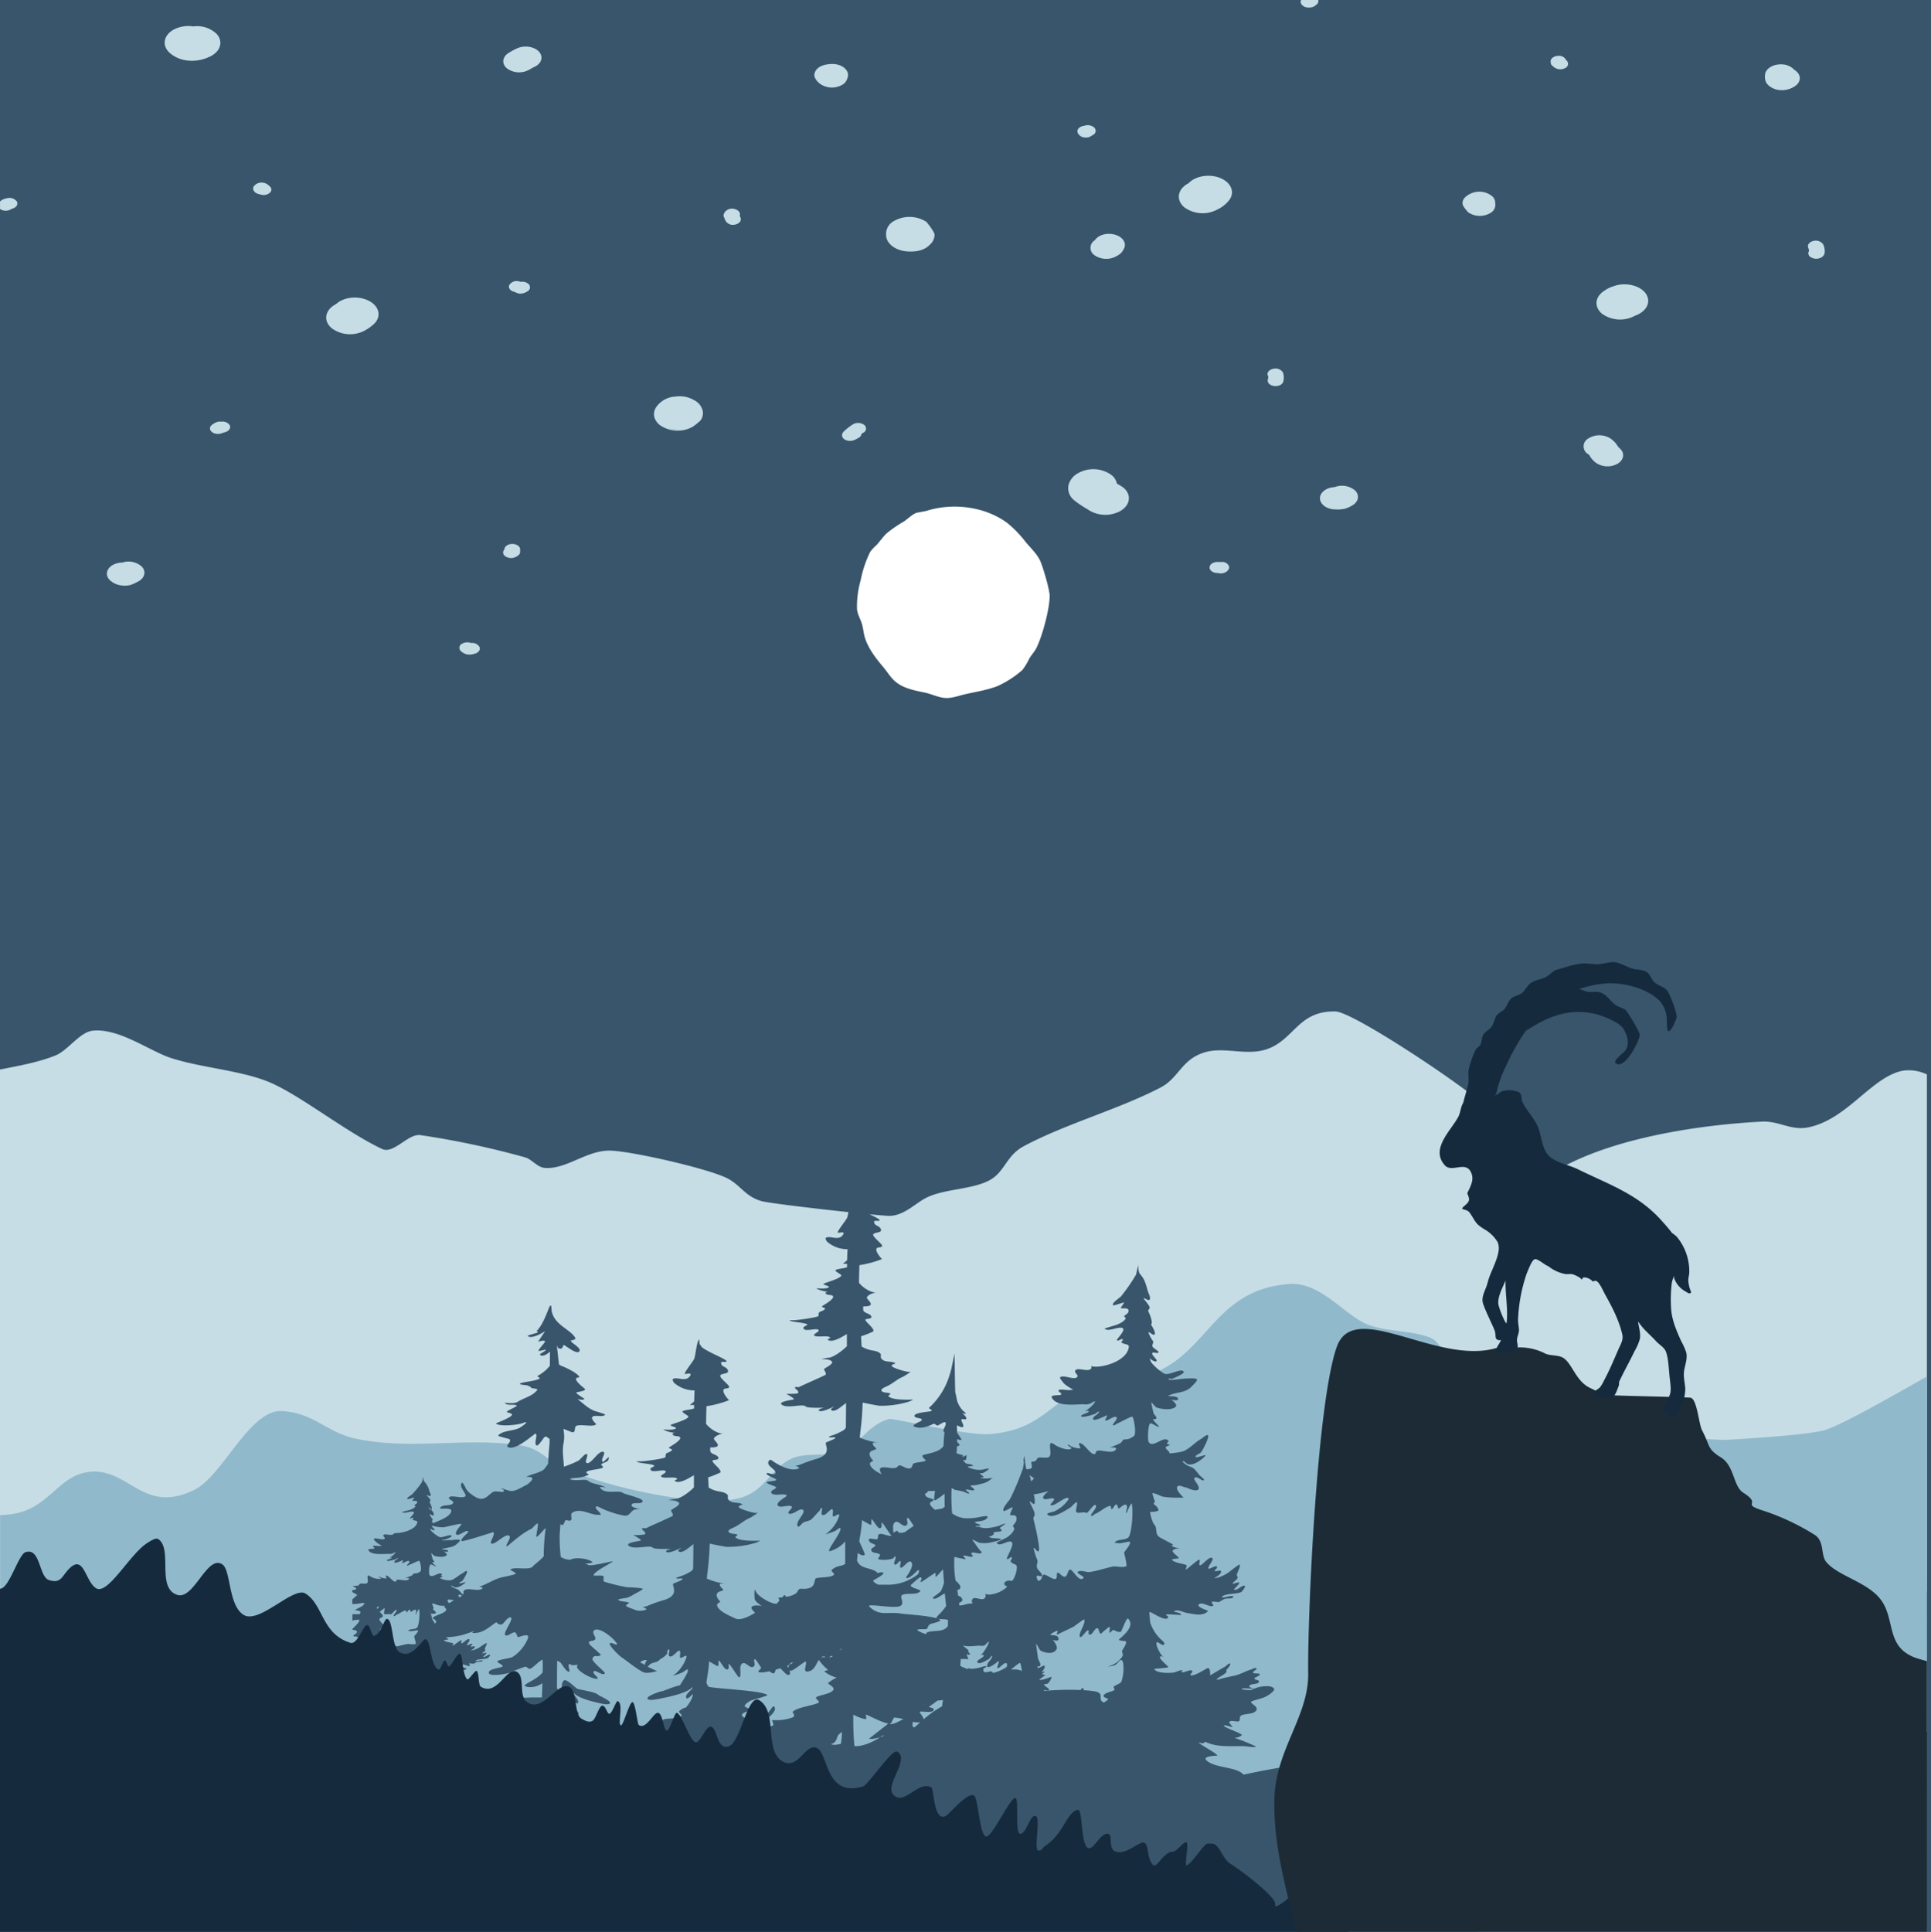<svg xmlns="http://www.w3.org/2000/svg" viewBox="0 0 600 600.33"><rect x="0" y="0" width="600" height="600.33" fill="#808080" stroke="none"/><defs><style>.cls-1{fill:#39556b;}.cls-2{fill:#c6dde5;}.cls-3{fill:#fff;}.cls-3,.cls-4,.cls-5,.cls-6{fill-rule:evenodd;}.cls-4{fill:#90b9cb;}.cls-5{fill:#152b3d;}.cls-6{fill:#1d2b36;}</style></defs><g id="Layer_2" data-name="Layer 2"><g id="Layer_1-2" data-name="Layer 1"><rect class="cls-1" width="600" height="600.17"/><path class="cls-2" d="M380,174.6a3.4,3.4,0,0,0-.63,0,6.88,6.88,0,0,1-.9,0c-1.35-.08-2.52.64-2.63,1.58s.92,1.77,2.26,1.84h.33a3.12,3.12,0,0,0,2.83-.54c1.07-1,.56-1.7.44-1.89A2.26,2.26,0,0,0,380,174.6ZM378.42,65a9.41,9.41,0,0,0,3-2.23c2.37-2.32,1.61-5.54-1.69-7.2s-7.89-1.12-10.25,1.19l-.12.12-.52.31c-3.07,1.85-3.42,5.11-.78,7.26A9.64,9.64,0,0,0,378.42,65ZM287.84,69l0,.06.3.2C288.09,69.14,287.84,69,287.84,69Zm106.06,49.1c-.1,1,.91,1.77,2.26,1.85s2.52-.64,2.62-1.59a4.62,4.62,0,0,0-.16-2.68,2.79,2.79,0,0,0-3.1-1.08c-1.28.3-2,1.28-1.54,2.18C394.19,117.18,394,117.6,393.9,118.06Zm-55.7,40.32a9.78,9.78,0,0,0,9.87.37c3.14-1.8,3.61-5.05,1.05-7.25a23,23,0,0,0-2.08-1.3,4.57,4.57,0,0,0-1.71-2.68A9.66,9.66,0,0,0,335,147a5.85,5.85,0,0,0-3,3.76,4.64,4.64,0,0,0,.94,3.83C333.81,155.81,337.49,158,338.2,158.38ZM340,79.23a6.44,6.44,0,0,0,6.9.36,6.59,6.59,0,0,0,1.46-1,5.27,5.27,0,0,0,.83-1.26c1-1.77-.3-3.76-2.82-4.44s-5.09.13-6.17,1.74A2.73,2.73,0,0,0,340,79.23Zm-2.85-36.51a3.42,3.42,0,0,0,1.35-.16,12.29,12.29,0,0,0,1.09-.63,1.4,1.4,0,0,0,.26-2.43,3.21,3.21,0,0,0-3-.41,3.36,3.36,0,0,0-.63.13c-1.23.39-1.79,1.41-1.23,2.27A2.57,2.57,0,0,0,337.14,42.72Zm70.1-40.41a2.58,2.58,0,0,0,1.64-.76A1.42,1.42,0,0,0,409.61,0h-5.3a1.2,1.2,0,0,0-.17.75C404.16.92,404.68,2.63,407.24,2.31ZM508.18,98l.07,0,.17-.07c3.52-1.41,4.76-4.55,2.75-7s-6.5-3.33-10-1.93a8.67,8.67,0,0,0-2.55,1.26c-3.07,1.85-3.42,5.11-.78,7.26A9.66,9.66,0,0,0,508.18,98ZM282.05,78.12c4.7.27,6.3-1.54,7-2.22a4.08,4.08,0,0,0,1.34-3c0-.81-2.25-3.65-2.48-3.93a9.71,9.71,0,0,0-10.06-.34,4.52,4.52,0,0,0-2.52,4.37C275.34,75.68,278.24,77.9,282.05,78.12Zm212.29,64.1a8.33,8.33,0,0,0,1.41,1.47,6.43,6.43,0,0,0,6.91.36c2-1.23,2.28-3.41.52-4.84a4.31,4.31,0,0,1-.8-1.05,8.22,8.22,0,0,0-2-1.95,6.46,6.46,0,0,0-6.93.06,2.78,2.78,0,0,0,.08,4.86C494,141.46,494.06,141.86,494.34,142.22ZM562.09,78a1.32,1.32,0,0,0,.39,1.79,3.23,3.23,0,0,0,3.46.18,2.11,2.11,0,0,0,1-1.28,5.11,5.11,0,0,0-.45-2.79,2.86,2.86,0,0,0-3.17-1c-1.26.34-1.88,1.34-1.39,2.22A3.84,3.84,0,0,1,562.09,78ZM550,26.91A6.15,6.15,0,0,0,553.28,28a7.18,7.18,0,0,0,4.25-1.1c2.05-1.23,2.28-3.4.52-4.84a4.33,4.33,0,0,0-.54-.38A5.39,5.39,0,0,0,553.8,20c-2.69-.18-5.09,1.2-5.35,3.09a4.56,4.56,0,0,0,.24,2.34A3.82,3.82,0,0,0,550,26.91ZM456.24,66a6.46,6.46,0,0,0,6.72.25,2.94,2.94,0,0,0,1.63-3.18,2.72,2.72,0,0,0-.91-2.08,6.33,6.33,0,0,0-6.83-.79c-2.46,1.23-2.43,2.48-2.4,3.17S456,65.79,456.24,66Zm-41.59,92.24a9.78,9.78,0,0,0,3.41-.24,9.55,9.55,0,0,0,1.93-.86c2.16-1.14,2.59-3.3,1-4.81a6.33,6.33,0,0,0-6.27-1c-2.4.12-4.37,1.45-4.56,3.17C409.93,156.47,412,158.13,414.65,158.27ZM482.93,20.93a3.21,3.21,0,0,0,3.45.18,1.4,1.4,0,0,0,.26-2.42h0a2.45,2.45,0,0,0-2.52-1.34c-1.35.06-2.39.87-2.31,1.82a2.51,2.51,0,0,0,.13.73C482,20.08,482.07,20.23,482.93,20.93ZM456.28,66.08l0,0a1.13,1.13,0,0,1-.18-.12Zm135,266.56c-9.82,1.9-17.26,15.24-29.56,17.64-5.3,1-9-2.07-14.25-1.81-23.07,1.18-55.64,6.58-71.16,20.45l-2.52.85c-9.47-6.18-6.38-18.1-12.35-26-3.09-4.07-40.69-29.37-46.46-29.52-11.56-.3-12.77,8.68-21.19,11.66-6.52,2.32-13.43-.92-19.77,1.13-7,2.26-7.71,7.88-13.45,10.86-13.15,6.83-29.65,11.32-42.52,18.24-5.36,2.88-5.77,7.81-10.38,10.43-5.5,3.12-14.57,2.68-20.24,5.76-3.17,1.71-6.84,5.53-11.3,5.42-3.9-.1-36.27-3.66-39.53-4.59-5.22-1.49-6.53-5.12-10.9-7.22-6.3-3-28.74-8.12-35.76-8.45-7.47-.34-13.81,5.87-20.62,5.37-2.38-.17-4-2.64-6.13-3.28a265.49,265.49,0,0,0-32.52-6.91c-3.85-.6-8.32,6-11.94,4.3C107.22,351.56,93,340,83.35,336.07c-8.82-3.55-20.7-4.32-30.06-7.31-6.83-2.19-16.35-9.45-24.56-8.53-3.92.44-7.66,6.13-11.43,7.66C12.1,330,6.07,331.09,0,332.28v197.1c.5.06,1,.1,1.51.15,12,1.34,25,2.92,37.14,2.68,11.51-.23,22-2,33.58-.77l19.63,1.32c24.15,1.47,21.69-27.5,47.05-26.69,20.37.65,41.73,5.72,61.89,5.31,8.49-.17,16.12-3.64,24.53-4.27,18.67-1.41,41.71-1.79,60.53-1.93,24.93-.17,49.57,2.36,74.68,1.22,24.24-1.09,49.16-8.59,73.18-8.95,28.48-.43,59.46,6.55,88.83,6.76,21.72.15,40.34-8.89,61.59-10.36a80.3,80.3,0,0,1,14.59.58V333.81A13,13,0,0,0,591.31,332.64ZM285.89,192a2.9,2.9,0,0,0-3.21.92,4,4,0,0,0-.7,2.29,2.89,2.89,0,0,0,.91,1.89c.5.52,1.27,1,2.2,1.81a3.21,3.21,0,0,0,3.45.18,1.39,1.39,0,0,0,.26-2.42c-.42-.35-.81-.64-1.15-.9s-.68-.44-.78-.69.1-.45.33-.83C287.72,193.36,287.13,192.35,285.89,192ZM80.24,60.25a10.73,10.73,0,0,0,1.46.33,2.86,2.86,0,0,0,2-.59,1.28,1.28,0,0,0,.44-1.74,4.86,4.86,0,0,0-1-.93,3.21,3.21,0,0,0-3.45-.18,2.23,2.23,0,0,0-.44.34,2,2,0,0,0-.48.54C78.37,58.9,79,59.9,80.24,60.25ZM65.35,132.6a1.22,1.22,0,0,0,.19,1.3,2.3,2.3,0,0,0,1.2.77,3.34,3.34,0,0,0,1.71.06c.14,0,.73-.25,1.49-.46,1.26-.34,1.89-1.33,1.41-2.21A2.65,2.65,0,0,0,68.8,131a3.22,3.22,0,0,0-2,.39C65.63,132,65.38,132.52,65.35,132.6Zm79.72,70.7a4.93,4.93,0,0,0,2.34-.18c1.28-.3,2-1.27,1.55-2.17a2.62,2.62,0,0,0-2.58-1.17,3.32,3.32,0,0,0-2.79.2,1.4,1.4,0,0,0-.26,2.42A4,4,0,0,0,145.07,203.3Zm15.05-30.21c.92-.43,1.11-.7,1.24-.89a1.3,1.3,0,0,0,.26-.72,3.92,3.92,0,0,1,0-.64c.11-.94-.9-1.77-2.26-1.84s-2.52.64-2.62,1.59v.11a1.31,1.31,0,0,0,0,1.91A3.16,3.16,0,0,0,160.12,173.09ZM3.34,65.06l.31-.19.25-.07c1.24-.37,1.83-1.38,1.3-2.25A2.91,2.91,0,0,0,2,61.64a3.93,3.93,0,0,0-1.84.82c-.07,0-.09.09-.15.13v2.35A3.21,3.21,0,0,0,3.34,65.06Zm55-46.25A12.54,12.54,0,0,0,65,17.68c3.45-1.5,4.5-4.68,2.36-7.1a8.8,8.8,0,0,0-7.31-2.37,9.77,9.77,0,0,0-6.33,1.13c-3.07,1.86-3.42,5.11-.78,7.27A10,10,0,0,0,58.33,18.81ZM37.88,181.91a7.09,7.09,0,0,0,2.76-.19,18.37,18.37,0,0,0,2-.91c2.26-1,2.92-3.17,1.44-4.76A6.17,6.17,0,0,0,38,174.78a6.17,6.17,0,0,0-3.1.83c-2,1.24-2.28,3.41-.52,4.84A6.35,6.35,0,0,0,37.88,181.91Zm75.61-79.3a14.45,14.45,0,0,0,2.76-2c2.36-2.32,1.59-5.54-1.71-7.19s-7.67-1.14-10.07,1l-.56.34c-3.07,1.86-3.42,5.12-.77,7.27A9.62,9.62,0,0,0,113.49,102.61ZM261.66,26.37a3.34,3.34,0,0,0,1.64-2.08,2.55,2.55,0,0,0,.19-1.22c-.19-1.89-2.52-3.32-5.22-3.19-4.86.23-5.19,2.87-5.23,3.3,0,.22-.13,1.32,1.71,2.82A6.45,6.45,0,0,0,261.66,26.37ZM228.34,69.78c1.31-.23,2.11-1.17,1.78-2.09a5.9,5.9,0,0,0-.29-.65c.35-.87-.31-1.79-1.54-2.09a2.83,2.83,0,0,0-3.12,1c-.6,1.18-.37,1,.2,2.53A2.64,2.64,0,0,0,228.34,69.78Zm-13,62.76-.21.11-.09.06Zm-54-41.32a3.9,3.9,0,0,0,2.49-.68,1.39,1.39,0,0,0,.26-2.42,3,3,0,0,0-2.32-.56,3.64,3.64,0,0,0-.47-.14,2.74,2.74,0,0,0-3.06,1.14c-.38.86.27,1.77,1.46,2.09l-.18-.08.06,0,.14.06.06,0A5.64,5.64,0,0,0,161.34,91.22Zm100.29,44.07a1.57,1.57,0,0,0,.79,1.22,3,3,0,0,0,1.64.46,3.31,3.31,0,0,0,1.18-.18,8.66,8.66,0,0,0,1.61-.81,1.58,1.58,0,0,0,.84-1.18,3.2,3.2,0,0,1,.51-.34,1.42,1.42,0,0,0,.35-2.43,3.23,3.23,0,0,0-3.45-.24,17,17,0,0,0-2.87,2.22A1.82,1.82,0,0,0,261.63,135.29ZM159.75,90.67h-.05Zm4.7-69A14.66,14.66,0,0,1,166,20.8c2.27-1,2.93-3.15,1.47-4.75S163,14,160.73,15a23.12,23.12,0,0,0-2.66,1.42c-2,1.24-2.29,3.41-.52,4.85A6.42,6.42,0,0,0,164.45,21.65Zm50.68,111a22.88,22.88,0,0,0,2.5-2,3.74,3.74,0,0,0,.7-3.08,4.94,4.94,0,0,0-2.63-3.25,8.72,8.72,0,0,0-5.77-1.13,7.71,7.71,0,0,0-5.75,2.89c-1.51,1.84-1.28,4.22.8,5.93A9.67,9.67,0,0,0,215.13,132.65Zm-3.89.79a10.09,10.09,0,0,1-2-.07,7.25,7.25,0,0,1-1.41-.35A10,10,0,0,0,211.24,133.44Z"/><path class="cls-3" d="M268.71,198c1,3.35,3.42,6.51,5.64,9.12,1.54,1.8,2.5,3.72,4.52,5.15,2.44,1.74,5.73,2.33,8.58,2.93,2.18.47,4.38,1.63,6.63,1.67,1.91,0,3.83-.72,5.68-1.15,3.47-.81,6.81-1.27,10.18-2.56a31.43,31.43,0,0,0,7.73-5,18.67,18.67,0,0,0,2.12-3.49c.64-1.14,1.57-2.07,2.18-3.24,1.88-3.63,4.18-12.28,4.18-16.27,0-2-2.08-9-2.95-10.93-1-2.2-3-4-4.5-5.83a35.24,35.24,0,0,0-5.82-6c-7-5.09-16.93-6.27-25.07-3.66l-3.11.6c-1.45.61-2.53,1.8-3.84,2.67a41.8,41.8,0,0,0-5.26,3.6c-1.23,1.12-2.16,2.57-3.3,3.79a11.83,11.83,0,0,0-1.92,2.08,34.91,34.91,0,0,0-2.93,8.69,29.87,29.87,0,0,0-1.16,9.06c.13,1.61,1,2.94,1.48,4.46S268.29,196.57,268.71,198Z"/><path class="cls-4" d="M598.73,427.66c-13.63,7.75-26.17,14.78-31.37,16.54-4.73,1.59-24.51,2.76-30.07,3.09-11.76.69-40.14-6.1-49.18-10.36-5.85-2.75-8.66-7.39-15.08-9.72-6.62-2.4-14.78-1.57-21.25-4.5-3.88-1.75-3.9-5.76-7.5-7.16-5.64-2.2-12.78-1.74-18.65-3.78-7.59-2.62-15-13.61-25.06-12.85-22.87,1.73-25,20.74-41.77,27.54-6.59,2.68-15.06,1.75-21.3,4.42-11.6,5-14.11,13.4-29.94,14.67-7,.57-30.17-5-31.23-4.71-6.9,1.92-8.63,7.71-15.1,10.09-5,1.84-11.19.11-15.69,2.43-6.76,3.5-8,10.69-17.1,12.39-13.29,2.49-41.48-4.35-53.34-9.6-4.62-2.06-7.07-6-12.71-6.95-17.07-2.92-34.33,1.51-51.91-2.24-9-1.91-13.06-8.12-23-8.56s-18.29,20.11-27,24.42c-16.09,8-20.44-7-32.85-5.51-9.51,1.12-12.2,11.07-23.34,13a34.35,34.35,0,0,1-4.25.42v92c8.56.74,17.7,1.61,25,1.08,15.58-1.13,29-5.33,45.27-4.94,15.78.37,30,4.16,45.48,5,9,.46,17.28-2.26,26.11-2.22,19.64.09,38.26,3,58.41,2,8.27-.43,15.81-3.5,24.23-3.48,12.44,0,24.81,3.07,36.9,2.8,24.49-.55,49.36-5.21,73.41-6.78,8.61-.56,17.24,1.62,25.8.41,15.19-2.13,29.92-7.17,45.55-8.46,12-1,21,4.91,32.33,5.54,16.58.92,36.41-1.31,52.9-2.76,10.8-1,17.27-7.88,27.4-9.17,6.73-.86,13.44,1.49,20.29,1.16,9.51-.46,18.79-3.44,28.32-4.13,10.65-.77,21-.88,31.32-.67Z"/><path class="cls-1" d="M459.51,596.37c-2.48-1-9.45-1.68-10.93-3.69-.48-.64,3.38-.43,3.36-.57-.05-.71-8.91-2.65-10.14-3.91s3.28-1.55,2.84-2.15c-1.08-1.47-52.56-19.75-55.52-21.06-2.34-1,2.44-1.06,2.32-1.14-1.81-1.24-4.56-1.91-6.32-3.72-.44-.46.21-1.57-.16-2.08-.62-.84-2.31-1-2.76-1.89-.69-1.34,5.07-1.42,5.68-1.72s-4-1.91-4-2c0-.34,3-.35,2.53-1-1.94-2.63-9.1-2-11.6-4.6-1.29-1.33,3.52-1.36,3.5-1.4-.73-1-4.59-2.9-6-4.11.76.22,1.54.46,1.88.08a.33.33,0,0,0,.08-.3c.83.3,1.58.59,1.72.63,3.56,1.13,7.26.65,10.9.79.46,0,2.95.5,3.41.06,0,0-3.24-1.39-3.53-1.5-.77-.31-1.93-.71-3.18-1.19a3.75,3.75,0,0,0,2.24-.76c.44-.5-4.8-2.14-5.48-2.88s2.51.41,2.61.3-1.1-1.2-1-1.52c.37-.83,2.37.06,3-.3.48-.27.15-1.22.41-1.51.82-.92,3.39-.53,4.52-1.37,2.19-1.61-2.38-2.76-.82-3.33,2.26-.84,3.57-.77,5.61-2.28.26-.19,1.42-1.09,1.23-1.51-.68-1.51-5-.73-6-.15a1.75,1.75,0,0,1-.62.06c0,.07,0,.14-.07.24-.36.4-3.42.06-3.42-.15,0-.38,2.32-.1,3.49-.09-.16-.34-1.57-.37-1-1s2.53-.3,2.88-1.06-1.64-.61-1.37-1.22c.11-.24,1.84-.76,1.64-1.21s-1.69-.06-2.05-.45,1.33-1,1-1.37-1.25.23-1.51.31c-1.91.52-3.51,1.6-5.47,2-1.14.2-2.28.5-3.43.75,0,0-1.91.62-1.91.46,0-.58,2.65-1.64,3-2.43.22-.5-.33-.61,0-.63.65-.62,1.41-1.63,1.13-1.94s-1.29.79-1.5.91c-1.65.91-3.21,1.92-4.66,2.72-.1.06.24-2.86-1.09-2.12-.71.4-4.38,2.73-5.07,2-.21-.24,1.11-1,.41-1.36s-2.72.92-3.15.45c-.22-.25.45-.26.28-.45-.33-.37-2.2.53-2.6.6-1.12.21-5.53.34-6.16-1.06-.07-.15,4.13-.32,4.38-.6.11-.12-3.06-2.68-2.6-3.19s1.5.31,1.5.31a4.74,4.74,0,0,1-1.09-.91c-.37-.54-2-3.2-1.37-3.94.26-.3,1.72,1.27,2.19.75s-.58-1.33-.82-1.51a12.36,12.36,0,0,1-3.43-5.31c-.09-.31-.31-3.33-.27-3.33.87,0,4.69,3,5.75,1.82.49-.54-1.13-.86-.41-1.06.45-.13,4.52.25,4.52.15,0-.86-2.75-.83-2.06-1.21,1.06-.58,2.81.44,3.84.6,2.24.36,5,1.16,6.57-.6.12-.14-3.6-1.18-2.88-2,1-1.15,3.71,1.19,4.52.3.06-.07-.55-1-.55-1.21a13.15,13.15,0,0,1,2.19.15c.2,0,1.49-.91,2.06-1.06s2.23.06,2.46-.46c.51-1.13-4.23.75-3.42-.15,1-1.15,4.58-.71,6-1.51.27-.15,1.29-1.61,1.1-1.82-.6-.67-2.76,1.8-3.42,1.06-.07-.08,1.9-1.84,1.64-2.12s-2.05.46-2.05.45c0-.64,1.23-1.21,1.5-1.82s-.38-.56-.14-1.36c.12-.4,1.19-2.48.82-2.88-.15-.17-3.09,2.15-3.42,2.42a12.35,12.35,0,0,1-3,1.52,6.47,6.47,0,0,1-1.5.3s2.73-1.51,2.05-2.27c-.32-.35-1.6.35-1.92,0-.13-.15,1.09-.92.69-1.36s-2.42,1-2.61.6c-.27-.62,1.73-2.63,1.24-3.18-.93-1-3.42,2.73-4,2.12-.25-.28.25-1.39,0-1.67s-3.63,2.77-4.11,3,.42-1.2,0-1.36c-1-.38-3.61-.66-4.38-1.51-.42-.47,1.85-.39,2.05-.61s-2.15-1.76-1.91-2.28c.36-.8,2.32-.75,2.32-.75s-3.08-.37-2.46-1.06c.05-.07.21-.09.4-.08-1.32-.72-2.76-1.46-4.1-2.2-1.88-1-.82-2.88-1.78-3.94s-1.63-4.53-1.23-4.09a5.9,5.9,0,0,0,2.33-.3c.37-.42-.6-1.55-.82-1.67-1.12-.62-.09-1.1-.14-1.21a12.55,12.55,0,0,1-.82-2.58c.25-.28,2.88,1,3.28,1.06a25.54,25.54,0,0,0,4.25.3h2.19s-2.79-2.52-1.92-3.48c.66-.73,2.74.6,2.74.6s-.88-.66-.41-.45c.86.38,3,1.45,4,.91,1.21-.67-1.54-3.15-1.1-3.64.83-.91,2.49,1.19,3,.61.19-.22-1.13-1.25-1.24-1.37-1.61-1.78-1.36-2.22-3.56-3-.67-.25-2.35-1.51-1.64-1.51.32,0,1,.78,1.37.91,1.77.65,4.39-1.37,5.48-2.58.71-.79-3.47,1.15-3,.15.22-.49,1.28-.8,1.65-1.21.51-.57,2.69-4.75,2.19-5.31-.34-.37-1.74.89-2.06,1.07-1.95,1.07-3.67,3.17-5.75,3.94a22.49,22.49,0,0,1-4.16.6c.11-.48-.93-1.13-1.17-1.67s1.5-.9,1.5-.9a2.48,2.48,0,0,1-1.09-.46c-.19-.21.68-.6.41-.91-1.48-1.64-4.53,2.26-6,.61-.57-.63-.32-5.25.28-5.91.39-.44,2.49,1.33,2.87.91,0,0-1.79-1.84-1.91-2.13s.72,0,.95-.3c.44-.48-.62-1.18-.82-1.82-.05-.16-.71-3.18-.68-3.18.29,0,1.17,1.34,1.64,1.51,1.44.53,4.84,1,6-.3.6-.65-1.37-2.11-1.36-2.12s2.53.62,2-.45c-.24-.54-1.61-.61-2-.61-.11,0-1.13-.06-1-.15,2.32-1.29,5.24-.65,7.39-3,.35-.4,1.74-1.6,1.51-2.13s-4.5-.15-4.52-.15c-.28,0-4.25.65-4.25.15s.74,0,1.1-.15,4.11-1.66,3.56-2.27c-1-1.14-4.59,1.48-6.16.6a16.51,16.51,0,0,1-3.84-3.33,4.3,4.3,0,0,1-.54-1.36s1.39,1.27,2.05.91-1.72-2-1.23-2.58c.34-.38,1.51.3,1.91-.15.26-.28-1.4-1.26-1.64-1.52-.84-.93.52-1.39-.27-2.27a11.58,11.58,0,0,1-1.23-2.43c.32-.35,1.43,1.14,1.91.61.64-.7-1.8-4-1.05-3.08.62-.84-.59-3.44-.86-4-.35-.76.72-.67.27-1.67-.21-.46-1.8-2.4-1.78-2.43.28-.3,1.59,1,1.92.31s-.38-1.86-.55-2.43c-.69-2.29-.91-3.73-2.47-5.45-.62-.7-.54-2.88-.54-2.88L353,396a56.35,56.35,0,0,1-4.68,6.76c-.44.48-3,2.11-2.47,2.73.28.3,3.43-1.05,3.43-.76,0,.14-1.15,1.56-1,1.67.5.27,2.81-.39,2.33,1.21-.16.53-.95.89-1.24,1.21s.5.48.41.76c-.28.94-2.39,1.91-3.14,2.12-.39.11-3.44,1.05-3.43,1.06,1.13,1.25,4.84-1,5.75,0,.66.73-2.14,3.39-1.91,3.64.39.44,1.44-.67,1.78-.3s-.77.78-.28,1.06c1.52.84,2.59.18,2.06,2-1.1,3.64-7.09,5.45-10,5.45a7.36,7.36,0,0,1-1.64-.18.54.54,0,0,1,.13.64c-.58,1.3-3.69-.08-4.65.45-1.29.72.87,1.62.27,2.28-1,1.12-4.41-.87-5.34.15-.18.2.55,1,.69,1.21.76,1.27,3.42,2.58,3.42,2.58a14.3,14.3,0,0,1-1.5.15c-.45,0-2.7-.36-3,0-.5.56,1.63,1.06.41,1.51-.29.11-3-.08-2.6.76,1.36,3,7.51,2.12,9.86,2.12a4,4,0,0,0,2.33-.3c.36-.27,1.42-.88,1.23-.45-.62,1.37-3.15,3-3.15,3s1.23-.46,1.23,0-2.8,1-2.32,1.51,3.63-.53,4.24-.76c.43-.15,1.23-1.1,1.23-.6,0,.72-2.16,1.42-1.78,2.27.29.65,3.38-.81,3.84-1.06,1.15-.64-.26,1.23-.14,1.36.52.58,2.86-1.68,3.56-.9.49.53-1.38,2.1-1.1,2.42s1.24-.53,1.51-.61c.62-.17,4.24-2.27,4.52-2,.53.6,1.24,5.14.55,5.92a4.9,4.9,0,0,1-2.06,1.06,11.87,11.87,0,0,0-1.37.15,3.34,3.34,0,0,1-.82,1.06,29.37,29.37,0,0,1-3.29,1.36s2.21-.19,1.92.46c-.88,2-5.27-.22-6.16.76-.29.32,0,1.11-1,.75-1.36-.5-2.84-3.33-4.24-3.33-.51,0,.64,1.67.14,1.67a8.09,8.09,0,0,1-2.6-.61c-.38-.14-1.1-.89-1.1-.45s1.71.88.82,1.21c-1.21.45-3.45-.47-4.52-1.06-.23-.13-1.41-1-1.64-.76-.76.84.62,3.67-.68,4.39-.69.38-3-.2-3.43.31s-.37,1.06-1.64,1.06c-.66,0,.07,1.35-.14,1.82s-.92.49-1.62.55l-.17-.31a28.58,28.58,0,0,1-.46-3.92s-.55,1.81-.19,1.9c-.06.76-.36,2.31-.36,2.31l-.12.3a.34.34,0,0,0-.09.08s0,0,0,.07a78,78,0,0,1-3.72,8.76c-.37.65-2.53,2.87-2.06,3.71.22.41,2.86-1.43,2.86-1,0,.2-1,2.13-.8,2.27.42.38,2.35-.53,1.94,1.65-.13.73-.79,1.22-1,1.65s.42.66.35,1c-.24,1.27-2,2.6-2.64,2.89-.32.14-2.87,1.43-2.86,1.44.94,1.7,4.05-1.37,4.81,0,.55,1-1.79,4.61-1.6,5,.33.59,1.2-.92,1.48-.42s-.64,1.08-.22,1.45c1.26,1.14,2.16.25,1.71,2.68a8.31,8.31,0,0,1-1.29,3.17c-.88-.12-1.74-.19-2.29.41s0,1,.71,1.4a9.25,9.25,0,0,1-5.49,2.46,3.7,3.7,0,0,1-1.36-.26,1.18,1.18,0,0,1,.11.87c-.5,1.78-3.09-.1-3.9.62-.52.47-.37,1-.13,1.52a8.17,8.17,0,0,0-2.63.41,5.89,5.89,0,0,1-1.51.2c0-.27,0-.55-.08-.83.61-.19,1.23-.49,1-1.18a1.77,1.77,0,0,0-1.26-1c-.09-.61-.17-1.22-.27-1.82a1.14,1.14,0,0,0,.86-.44c.43-.84-.64-1.75-1.39-2.45a32.33,32.33,0,0,1-.36-7.38,18.4,18.4,0,0,0,2.46.54,4.77,4.77,0,0,0,1,.21c.14-.13-.83-1-.74-1.08.63-.31,2.41.68,3,.15.18-.18-.89-.8-.3-1.09s2.66.59,3,0c.16-.32-.32-.54-.45-.72a26.79,26.79,0,0,1-1.78-2.46c-.08-.16-.71-.76-.59-.87s1.86.88,2.15.94a9.66,9.66,0,0,0,4.08-.22c.28-.06,2.81-.6,2.67-.86s-.69-.17-.89-.22c-.91-.22-2.14.08-2.82-.58-.13-.12.43-.14.45-.14a2.32,2.32,0,0,0,1-.66c.07-.13-.18-.33-.07-.43.49-.48,2-.13,2.52-.65.18-.17-.65-.6-.52-.87s1.8-1.14,1.56-1.37a19.5,19.5,0,0,0-2,.79c-1.7.42-4.32,1.08-5.94.29-.31-.15-.92.12-1.18-.14s1.71-.05,1.48-.51a12.21,12.21,0,0,0-1.26-.43c-.1-.05-.65-.35-.37-.44,1-.33,2.27-.2,3.19-.79.27-.18.85-.69.59-.94s-1.92.07-2.22.14c-1.35.33-4.48.67-5.87.22a7.53,7.53,0,0,1-2.87-1.32,60.74,60.74,0,0,1-.16-7.91,4.78,4.78,0,0,0,1.1.62,23.15,23.15,0,0,1,2.75.58c.22.09,1.38.75,1.63.51s-1.42-.94-1-1.16,2.2.46,2.52.14-1.26-1.23-1.11-1.37,1.05-.09,1.33-.14a24.72,24.72,0,0,0,3-.73,5.62,5.62,0,0,0,2-1.16,2.83,2.83,0,0,1,.67-.36s-.79.08-1.19.08a7.68,7.68,0,0,1-2.67-.08c-.46-.22.79-.07.89-.29s-1-.87-1.11-1.08.71-.12.82-.15c.31-.07,2.11-1.19,1.93-1.37s-1.68.23-1.93.29a7.78,7.78,0,0,1-4.08-.58c-1.69-.55,1.22-.43,1.11-.65-.23-.45-1.55-.5-2-.65s-.76-.66-1-.94.68,0,.81-.29a3.68,3.68,0,0,0,.15-1.45s-1,.76-1.33.44c-.16-.16.59-.29.59-.29s-.79-.21-1.19-.29a6.49,6.49,0,0,1-1.16-.42c.06-.69.11-1.4.14-2.14.51-.13.92-.24.8-.48s-.45-.51-.76-.93c0-.27,0-.54,0-.81.57.17,1.58.54,1.27-.07-.18-.35-.78-1.16-1.28-2q0-1.1-.06-2.22c.62.2,1.53.85,1.93.45s-.7-1.88-.52-2.24,1.15.11,1.41-.15c.54-.52-1.12-1.8-1.11-1.8.15-.15.77.33,1,.14s-.8-.92-.89-1a8.92,8.92,0,0,1-1.71-2.9c-.2-.79-.36-1.89-.61-2.83-.11-2.08-.19-10.34-.19-12l-1.05,4.86c-.21.91-.58,2-.67,2.29a22.2,22.2,0,0,1-6.17,9.66c-.41.41,1.14.6.67,1.05-.28.28-5.85.46-5.22,1.69.37.73,2.64.34,2.14,1.31-.11.21-3.27,1.35-2.28,1.83,1.88.91,4.31,0,5.9-.78.67-.33.91.73,1.61.39.25-.12,1.84-1.21,2.14-.92.72.71-1.07,2.36-.4,3a.58.58,0,0,0,.18.11c-.17,1.38-.26,2.8-.31,4.25-1.39,2-4.36,2.19-6.3,2.82-.95.31.91,1.59.8,1.7-.5.49-2.88.49-3.75.91-.49.24-.39,1.17-.94,1.44-1,.47-2.26-.52-3.08-.78s-.68.26-1.47.65c-1.45.71-6.35-1.53-4.69,1.7a1.89,1.89,0,0,0,.27.38c-1.5-.73-3-1.6-3.55-2.72s.53-1.17.88-1.51c0,0-1.43-1.42-1.1-2.38s1.45-.77,2-1.3c.21-.2-1.6-1.24-.89-1.94a8.48,8.48,0,0,1,1.45-.06c-.08,0-1.16-.14-1.22-.16a20.69,20.69,0,0,1-4.43-1.35c.06-.7.13-1.41.22-2.1.37-2.9.58-5.83.68-8.78,2.09.44,4.86,1,5.52,1a30.33,30.33,0,0,0,8.86-1.29,11,11,0,0,0,1.33-.65s-4.54.25-6.65-.44a3.58,3.58,0,0,1-.88-.43c-.74-.36,1-.82.22-1.08s-1.92-.14-2.44-.64c-.7-.69,1.28-1.38,1.55-1.52,2-1,3-2,4.21-2.59l.89-.43c.6-.29,2.91-1.85,2.22-1.51s-5.48-1.17-5.77-1.73,1.22-.76,1.11-.86c-.71-.7-2.58-.4-3.54-.87-1.68-.82-.63-1.69-1.11-2.16-1.39-1.35-3.07-.52-5.85-2.23-.06-1.05-.11-2.11-.17-3.17a28.25,28.25,0,0,0,3.8-1.51c.44-.85-1.95-2.52-2.43-3.46-.38-.72,2.35-.16,1.77-1.29-.42-.82-2-.88-2.44-1.73a4.71,4.71,0,0,1,0-1.3c.05-.05.15,0,.22,0,4.34,0,.58-2.2.89-2.81.64-1.24,3.1-1.51,2.66-1.51-1.62,0-4-1.58-5.1-3v-.24c0-1.67.06-3.44.12-5.25a32.5,32.5,0,0,0,7-1.88s-2.46-2.56-1.55-3.45c.26-.25,1.95-.1,1.55-.87s-3.24-2.89-2.66-3.45c.74-.72,3-.28,2.22-1.73-.52-1-2-.79-2-2.16,0-.55,2.39.17,1.55-.65s-6.49-3-7.72-4.35a2.4,2.4,0,0,0-.23-.48V374a.06.06,0,0,0,0,0c-.09-.12-.17-.17-.25-.13s-.14-1.58-.14-1.58c-.86.47-1.14,5.15-1.63,6.12s-2.89,3.84-2.89,4.54c0,.23,2.26-.51,1.78.43-1.3,2.53-4.39.17-5.54,1.29-.13.13.33,1,.44,1.08a9.6,9.6,0,0,0,6.38,2.36c-.07,1.14-.11,2.28-.14,3.42-.72.66-1.36,1.14-1.36,1.14a6,6,0,0,1,1.34,0c0,.35,0,.7,0,1.05-1.07.4-3.13.48-3.55.89s2,1.34,1.77,1.73c-.56,1.09-5.54,2.26-5.54,2.59s2.36.69,1.55,1.08c-1.56.76-4.66-.13-3.41.49a10.62,10.62,0,0,0,3.19.81c.16,0-1.52.22-.22.86.46.23,1.4.07,1.77.43.9.88-3,2.9-3.32,3.24s1.27.49.89.87c-1.12,1.09-2,.4-2,1.94,0,.07.06.17,0,.22-.49.47-6.62,1.29-7.53,1.29h-1.55l.44.22c.78.38,4.58.57,5.1,1.08.36.35-1.47.59-1.11,1.29.58,1.13,3.91-.29,4.65.44.55.53-1.81,1.25-1.33,1.73.66.63,3.69,0,4.66.43s-.73.59-.45.86c1.1,1.07,4-.55,5.94-1.75,0,1.26,0,2.52,0,3.79-1.95,1.95-4.61,3.58-5.7,3.58a11.12,11.12,0,0,0-2.21.43s2.81-.14,3.32.86c.35.67-2.09,1.83-2.43,2.16s1.09,1.52.22,1.95c-2.57,1.25-5.33,2.38-8,3.67-.4.19-1.33-.22-1.33.22s1.53,1.1.89,1.72c-.25.25-3,.22-3.55.22-.14,0,2.84,1.43,2.22,1.73-.27.13-4.67.63-3.77,1.51,1.56,1.52,6.56-.3,7.54.65.31.3,1.22.43,4.43.43H256s-2,.45-1.56.86c.77.75,4.08-1,4.82-1.28,0,0,0,0,0,0-.52.38-1.25.86-1.05,1.06,1,1,3-.88,4.68-2.15l-.06,7.68a2.76,2.76,0,0,1-.63.73,18.16,18.16,0,0,1-3.1,1.51c-.19.07-1.71.5-1.55.65.37.37,1.67-.09,2,.22s-2.7,1.34-2.88,1.51c-.58.57,2.1,3.42-2.66,5a44.38,44.38,0,0,0-5.54,1.94,4.36,4.36,0,0,1-1.33.22s1.53.66,1.11.86c-2.48,1.21-6.26-1-8-2.16-.17-.11-.86-.67-1.11-.43-1.78,1.73,2.37,2.93,1.77,4.1-.43.85-2.31-.34-2.66,0-.56.55,2.69,1.59,2.88,1.95.32.62-2.46.45-2.88.86s2.73,1.22,2.88,1.52c.32.63-2.26,1-1.33,1.94s3.79-.19,4.65.65c.32.3-3.8,2.12-2.65,3.24.73.72,3.47-.51,4.21.21.48.48-1.67,1.78-.89,2.16,1.27.62,3.5-2,4.43-1.08s-2.86,3.91-1.55,5.19c.16.16,1.16-.92,1.33-1.08.69-.68,2.13-.57,2.88-1.3s1.61-1.79,2.44-2.59c.13-.13.42-1.09.66-.87.42.41-.47,1.83.22,2.17,1,.48,2.61-2.21,3.1-1.73s-.17,1.77.23,2.16,2.42-1.7,1.77.21a11.34,11.34,0,0,1-3.33,4.76,7.54,7.54,0,0,1-.88.64,25.8,25.8,0,0,0,3.1-1.08c.21-.1,1.35-1.06,1.55-.86.87.85-4.9,7.71-3.1,7.13a10,10,0,0,0,4.65-3v.65q0,3.15,0,6.32c-1.22.89-2.7.45-4.18,1.89-.4.39,1.06,1.12.67,1.51-.95.93-4.24.66-5.54,1.08-.66.22-.15,2.43-2,3-2.42.79-3-.49-3.76,1.08-.5,1-2.14,1.45-3.57,1.7a2.16,2.16,0,0,0-.46-.64s-.3.32-.72.8c-.72.07-1.23.08-1.23.08a5.6,5.6,0,0,1,.35.91l-.87,1c-2.12,0-5.78-2.5-6.35-3.62l-.45-.86a11.49,11.49,0,0,0,0,3c.26,1,2.22,2.16,2.22,2.16s-2.37-.5-3.1.22c-.5.48.36,1.23,1,1.89-1.52.94-4.52,2.56-6.15,1.76-1.95-.94-4.7-2-5.54-3.67-.5-1,.54-1.17.89-1.51,0,0-1.44-1.42-1.11-2.38s1.45-.76,2-1.29c.2-.2-1.61-1.25-.89-1.95a8.49,8.49,0,0,1,1.45-.05l-1.23-.16a21.13,21.13,0,0,1-4.42-1.36q.08-1,.21-2.1c.37-2.9.59-5.83.69-8.77,2.09.44,4.86,1,5.51,1a30.4,30.4,0,0,0,8.87-1.29,11,11,0,0,0,1.33-.65s-4.54.25-6.65-.43a5,5,0,0,1-.89-.43c-.73-.36,1-.83.22-1.08s-1.91-.14-2.43-.65c-.7-.68,1.27-1.38,1.55-1.51,2-1,3-2,4.21-2.6l.88-.43c.6-.29,2.91-1.85,2.22-1.51s-5.47-1.16-5.76-1.73,1.21-.76,1.11-.86c-.72-.7-2.59-.4-3.55-.87-1.67-.81-.63-1.69-1.11-2.16-1.38-1.35-3.06-.52-5.84-2.23-.06-1.05-.12-2.11-.17-3.16a29.87,29.87,0,0,0,3.8-1.52c.43-.84-2-2.52-2.44-3.46-.37-.72,2.36-.16,1.77-1.29-.42-.82-2-.88-2.43-1.73a4,4,0,0,1,0-1.3c.05-.05.14,0,.22,0,4.33,0,.57-2.2.89-2.8.63-1.25,3.1-1.52,2.65-1.52-1.61,0-4-1.58-5.09-3v-.24c0-1.66.06-3.44.11-5.25a32.89,32.89,0,0,0,7-1.87s-2.46-2.57-1.55-3.46c.25-.25,1.94-.1,1.55-.86s-3.24-2.89-2.66-3.46c.74-.72,3-.27,2.21-1.73-.51-1-2-.79-2-2.16,0-.55,2.39.17,1.55-.65s-6.48-3-7.71-4.35a3,3,0,0,0-.23-.47v-.06s0,0,0,.05-.17-.18-.25-.14-.13-1.58-.13-1.58c-.86.48-1.14,5.15-1.64,6.12s-2.88,3.84-2.88,4.54c0,.24,2.25-.5,1.77.43-1.3,2.53-4.39.18-5.54,1.3-.13.12.34,1,.45,1.08a9.62,9.62,0,0,0,6.37,2.36c-.06,1.13-.1,2.27-.13,3.42-.72.65-1.37,1.13-1.37,1.13a6.07,6.07,0,0,1,1.35,0c0,.35,0,.7,0,1.05-1.08.41-3.13.48-3.55.89s2,1.35,1.77,1.73c-.56,1.1-5.54,2.26-5.54,2.59s2.35.69,1.55,1.08c-1.56.76-4.67-.12-3.41.49a10.47,10.47,0,0,0,3.19.81c.15,0-1.53.23-.22.86.46.23,1.4.07,1.77.43.9.88-3,2.9-3.32,3.24s1.26.5.88.87c-1.12,1.09-2,.4-2,1.94,0,.07,0,.17,0,.22-.49.48-6.62,1.29-7.53,1.29h-1.55l.44.22c.77.38,4.58.58,5.09,1.08.36.35-1.46.6-1.1,1.3.58,1.13,3.91-.3,4.65.43.54.53-1.82,1.25-1.33,1.73.66.64,3.68,0,4.65.43s-.72.59-.44.86c1.09,1.07,4-.55,5.94-1.75,0,1.26,0,2.53,0,3.79-1.95,2-4.62,3.58-5.7,3.58a11.12,11.12,0,0,0-2.21.43s2.81-.13,3.32.87c.34.67-2.09,1.82-2.44,2.16s1.09,1.52.22,1.94c-2.56,1.25-5.32,2.38-8,3.67-.41.2-1.33-.22-1.33.22s1.52,1.1.88,1.73a16.4,16.4,0,0,1-3.54.21c-.15,0,2.83,1.43,2.21,1.73-.27.13-4.66.63-3.76,1.51,1.56,1.52,6.55-.3,7.53.65.31.31,1.23.43,4.43.43h1.33s-2,.46-1.55.87c.77.75,4.08-1,4.82-1.28h0c-.53.38-1.26.86-1.05,1.06,1,1,3-.87,4.68-2.15,0,2.56-.05,5.12-.07,7.68a3,3,0,0,1-.63.74,18.18,18.18,0,0,1-3.1,1.51c-.19.06-1.7.5-1.55.64.38.37,1.68-.09,2,.22s-2.71,1.34-2.89,1.51c-.57.57,2.11,3.42-2.65,5A44.87,44.87,0,0,0,201,499a4.36,4.36,0,0,1-1.33.22s1.53.66,1.11.87a5.1,5.1,0,0,1-3.69,0,4.9,4.9,0,0,0-1.09-.41,15.16,15.16,0,0,1-1.46-.7c-.17-.43,1-.91,1-.93-.78-.62-2.65-.32-3.46-1-.26-.21,1.94-.52,2.13-.54,1.27-.12,2.54-1.09,3.69-1.67a12.82,12.82,0,0,0,1.9-1.17c-.45-.36-3.19-.47-4.3-.51a2.59,2.59,0,0,0-.46,0h0s0,0,0,0a57.36,57.36,0,0,1-7.24-1.74c-.59-.22,0-1.47-.35-1.77s-3,0-3-.19c-.13-1.24,7-4.53,5.77-4.38-.55.07-7.83,1.89-7.63.95,0-.22-.66.13-.69-.09s2.64-.28,2.12-.7c-1.23-1-5.29-1.57-6.79-.65a5.36,5.36,0,0,1-3-.9,53.23,53.23,0,0,1-.34-6.64l.24-3.59c.12.12.22.23.26.26.67.54,1.12-1.16,1.21-1.27.38-.45,1.38.36,1.83-.18s-.39-1.82.44-2.33c2.59-1.6,5.81.91,8.14.68.18,0,.49.14.51.11.6-.71-1.93-1.88-1.28-2.66.18-.21.87.14,1,.23a29.72,29.72,0,0,0,7.49,2.54c1.88.42,2.08-1.24,3.35-1.8a6.36,6.36,0,0,1,2-.19s-3.21-.41-2.83-1.36,3,0,3.42-1-5.51-2.17-6.15-2.68c-1.29-1-5.6.65-7.06-1.61-.33-.5,1.85,0,1.85,0l-.54-.27c-1.66-.86-3.87-.86-5.24-2-.66-.52-4.36.4-5.43-.45-.15-.13,1.62-.32,1.82-.34a10.34,10.34,0,0,0,3.78-.86c.67-.42-.69-.3-.44-.94s4.18-.85,4.91-1.3-.64-.69-.28-1.12,1.56-.59,2.06-1.19a3.06,3.06,0,0,0,.24-1c-.32,0-1.69,1.63-1.87,1.49-.9-.72,1.09-2.79.19-3.13-1.67-.62-4,4.41-5.38,3.31-.44-.35.73-2.25.23-2.64s-2.18,1.86-2.65,2.06a31.65,31.65,0,0,1-4.5,1.85c-.09-2.46-.61-5.05-.09-7.31a11.74,11.74,0,0,0-.08-4.45l2.41.95c1.62.6.92-1.43,1.5-1.79,1.31-.81,5.39.5,6.32-.62,0,0-2-1.79-1.08-2.35s3.14.27,3.81-.53c.25-.3-3.17-1.13-3.49-1.3a12.55,12.55,0,0,1-3.07-2l-2-1.6s1.72.5,2.18-.05c.05-.06-2.82-1.73-2.56-2,.11-.13,3.51-.48,2.56-1.23-.46-.37-4.1-3.21-2-3.41.22,0,.5,0,.3-.35-.82-1.27-4.53-2.94-5.73-3.38a1.36,1.36,0,0,1-.51-.36q-.16-1.35-.3-2.67c-.12-1.09-.25-2.17-.38-3.24,0,0,0,0,0,0,.25.2.06.72.6.92,1.41.53,1.21-.93,1.58-1s4.3,3.34,4.9,1.82c.39-1-2.16-2.24-2.67-3-.35-.54,1.93-.17,1.22-1.27-1.72-2.64-6.8-4-7.28-8.63,0,0,.07-2.67-.92-.12s-2.21,5.49-3.78,6.89c.34,0,.58.15.39.37s-3.33.92-3.07,1.12c1.44,1.16,5.39-1.51,5.39-1.51l-2.18,3.33s1.6-.66,2.16-.21c.28.22-2.1,2.49-2,3,0,.17,2.11-.41,2.15-.38.46.37-2.11,1.3-1.68,1.64.81.64,2-.09,3.1-1,0,.47-.05.87-.05,1.19,0,1.05,0,2.11,0,3.17a12.36,12.36,0,0,1-3.69,3.09c-.72.32,1,.58.43.94-1.34.83-5.58,1-6.06,1.58-.23.27,1.93.42,2.07.45.33.07,1.54.57,1.43.84,0,.11,2.27.21,1.91.64-1.65,2-3.93,2.33-6.17,3.71-1.13.7-4,.23-4,.23a.62.62,0,0,1,.18.15c.59.91,3.19.15,3.61.79.13.19-2.79,1.5-3,1.77-.45.53,1.78.36,1.46,1.17s-5.07,2.51-4.94,2.61c1.34,1.07,7.63.39,8.87-.37a2.18,2.18,0,0,1,.5-.05c.32.25-1.58,1.49-1.85,1.65-1.86,1.15-5.41.81-6.8,2.47-.22.26,3.25,1,3.48,1.14.84.67-1.13,1.93-.6,2.35,1.91,1.52,7-2.9,8-3.57.13-.08.52-.62.79-.41.65.51-.66,2.9.21,3.59.48.39,2.12-2.17,2.27-2.35.93-1.11,1.42.49,1.7.16.13-.15.15,1.21.05,2.12-.18,1.88-.31,3.79-.4,5.71a10.48,10.48,0,0,1-1.34,1.84c-1.19.95-3.28,1.32-4.68,1.93-.27.12-.8.41-.8.41s1.54-.22,1.88.31-1.35,1.95-1.8,2.14c-1.4.61-3.46,2.2-5.19,1.82-1.07-.24-3.13-1-3.13-1s1.68.74,1.3,1.19-2.61-.3-3.35.16c-1.72,1.06-2.71,3.2-5.55,1.52-1-.58-2.57-1.69-3-2.82-.07-.2-.91-1.83-1.16-1.52-1.06,1.26,1.67,3.47,1.1,4.15-.74.89-4.35-.46-5,.33s1.94,1,1.05,2c-.66.78-3.41.12-3.9,1.37-.2.51,3.79-.43,3.47,1-.44,1.86-3.94,2.86-5.53,3.68a1.73,1.73,0,0,1-.26-.18c-.53-.51.33-.77-.17-1.26a6.44,6.44,0,0,1-.78-1.34c.2-.2.9.63,1.21.33s-.11-1.12-.67-1.71l0,0c-.32.31-.95-.93-.95-.93a10.59,10.59,0,0,1,1,.9c.4-.47-.37-1.91-.54-2.24s.46-.37.17-.93c-.13-.26-1.14-1.33-1.12-1.35.18-.17,1,.57,1.21.17s-.24-1-.35-1.34a6.2,6.2,0,0,0-1.55-3c-.4-.39-.35-1.6-.35-1.6l-.41,1.72a32.76,32.76,0,0,1-3,3.75c-.28.26-1.91,1.17-1.56,1.51.18.17,2.16-.58,2.16-.42s-.72.87-.6.93c.31.15,1.77-.22,1.46.67-.1.3-.59.5-.77.67s.31.27.26.43c-.18.52-1.51,1.06-2,1.17l-2.16.59c.71.69,3-.56,3.63,0,.41.41-1.35,1.88-1.21,2s.91-.37,1.12-.17-.48.44-.17.59c.95.47,1.63.1,1.29,1.1-.69,2-4.46,3-6.3,3a1.59,1.59,0,0,0-1,.25c-.37.72-2.32-.05-2.93.25-.81.4.55.9.17,1.26-.64.62-2.78-.48-3.36.09-.12.11.34.54.43.67a6.55,6.55,0,0,0,2.16,1.43s-.64.08-1,.08-1.7-.19-1.9,0,1,.6.26.85c-.19.06-1.88-.05-1.64.42.85,1.66,4.73,1.17,6.21,1.17a2.89,2.89,0,0,0,1.47-.16c.22-.15.9-.49.77-.26a6.51,6.51,0,0,1-2,1.69s.78-.26.78,0-1.77.55-1.47.84,2.29-.3,2.67-.42.78-.62.78-.34-1.36.79-1.12,1.26,2.13-.45,2.42-.59c.73-.35-.17.69-.09.76.33.32,1.81-.93,2.24-.5s-.87,1.17-.69,1.34.78-.29,1-.33c.39-.1,2.67-1.27,2.85-1.1.34.33.79,2.86.35,3.28a3.13,3.13,0,0,1-1.3.59,7.75,7.75,0,0,0-.86.09,2,2,0,0,1-.52.59,20,20,0,0,1-2.07.75s1.39-.1,1.21.26c-.56,1.08-3.33-.13-3.89.42-.18.18,0,.61-.6.42-.86-.28-1.79-1.85-2.68-1.85-.31,0,.41.92.09.92a6.13,6.13,0,0,1-1.64-.33c-.23-.08-.69-.5-.69-.26s1.08.49.52.68a4.91,4.91,0,0,1-2.85-.59c-.15-.07-.89-.57-1-.42-.48.47.39,2-.43,2.44-.43.21-1.87-.12-2.16.17s-.23.58-1,.58c-.42,0-.81.09-1.21.09h-.08v0c.59.24,1.33.65,1.2.9s-.71.29-1.2.33v.64a16.77,16.77,0,0,1,1.55.88s-.9.82-1.55,1.37v1.44a11.37,11.37,0,0,0,2.84-.28L113,498c.17.08.27.17.2.31h0a1.79,1.79,0,0,0-.37.45c-.72.61-2,1-2.53,1.5-.06.06,2.08,0,1.64.88a2,2,0,0,1-.25.37l-2.09,0h-.1v2a5.6,5.6,0,0,0,.73-.21l1.34-.08c.52.5-1.59,2.29-2.07,2.88v.2c.3.11,1.22.2,1.35.46.36.71-1.09,1.08-1.09,1.59,0,.1,2.06-.13,1.45,1.06a2.32,2.32,0,0,1-1.71,1.09v.65a1.16,1.16,0,0,1,.8.2c.41.4-.15.86-.8,1.24v87.75H459.18a33.84,33.84,0,0,0-2.41-3.1c-.12-.13-.71-.55-.47-.78.41-.39,5.69,1.72,6.68.79.28-.27-.81-.16-1.22-.23A11.89,11.89,0,0,1,459.51,596.37ZM117.34,499.69l-.16.19c-.12-.22-.14-.42,0-.56a2.16,2.16,0,0,1,.59-.29C117.88,499.17,117.39,499.62,117.34,499.69Zm6,35.34c-.3-.25-.71-.53-.71-.53s.63.06,1.44.06A3.5,3.5,0,0,0,123.33,535ZM129,523.67c.33.32-.57,1.36-.69,1.6s.24.62.09.92a4.32,4.32,0,0,1-1.73,1.44,11.32,11.32,0,0,1-1.21.42,9.38,9.38,0,0,0,1.38-.26c.7-.22,1.24-1.6,1.64-.42a6.25,6.25,0,0,1-.34,3.28c-.16.31-1.16.54-1.47.85-.14.14.25.47.09.58a1.85,1.85,0,0,1-.58.23,2.3,2.3,0,0,1-1-.46c-.62-.61,2.2-1.22,2-1.42s-1.72-.2-2.18-.35-3.55-4.91-3.81-5.66c-.55-1.62,5.51-.82,4.17-2.12a6.3,6.3,0,0,0-.55-.48c.43-.33.93-.67,1-.59s-.18.84,0,1,.58-.51.69-.51,1.2.59,1.55.26c.12-.12,1.07-2.5,1.38-2.19,1.44,1.4-1.18,3-1.81,3.62C127.47,523.56,128.92,523.6,129,523.67Zm.6-18c-.68.67-2.11.29-2.76.93-.15.15.88.17,1,.17.43,0,1.89-.35,2-.26.32.32-1.05,1.7-1.13,1.85s.66,2.25.44,2.36c-.72.35-2-.07-2.77.08-1,.21-2,.49-3.06.7-1.59-.76-4.28-.56-5.16-2.27-.36-.71,1.24-.15,1.45-.35.56-.54-1.25-1.91-1.45-2.3-.46-.89,2-.87,1.27-1.59a6.27,6.27,0,0,1-1.45-1.59c-.5-1,1.27-.54.91-1.59a6.1,6.1,0,0,0-.95-1.06l.25-.13c.16-.08,1.15-1.06,1.29-.92s-.29,1.29-.09,1.68,1.6-.12,1.9.17,1.56-1.68,1.9-1.35-1.13,1.59-.86,1.85.65-.29.77-.33c.94-.31,1.8-1.11,2.77-1.35.53-.13.2.28.43.51s.67-.94,1-.76c.17.08.24.57.35.67s1.17-1,1.55-.59-.25,1.18,0,1.43c0,0,.94-2,1-1.68C130.55,501,130.23,505,129.59,505.66Zm5.27-5.38c-.7-.35-.05-.61-.09-.68a6,6,0,0,1-.51-1.43c.15-.15,1.81.55,2.07.59a14.48,14.48,0,0,0,2,.16,3.84,3.84,0,0,0-.28.3c-.12.14.75.54.6.93-.48,1.21-3.45,1.56-4.28,2.55-.07.08,2.14,1,.61,1.71a1.25,1.25,0,0,0-.3-.77c-.63-.61-.46-1.57-1-2.69a1.24,1.24,0,0,1,0-.59s0,.77.26,1a4,4,0,0,0,1.47-.17C135.61,501,135,500.34,134.86,500.28Zm33.74,19.29c-2.19,2.79-7.47,3.92-4.79,4.51a6.32,6.32,0,0,0,4.7-1.16c0,1.48-.09,3-.13,4.44-.63.08-8.73-.32-9.64,1.16-.14.22,3.76,1.41,4.17,1.61s1.89,1.27,1.5,1.89c-.07.13-1.92.89-1.41,1.18s2.8.78,2,1.77a14.65,14.65,0,0,1-3.52,2.67,13.63,13.63,0,0,1-4.15-1.29c-.65-.38-1.34-1.86-1.82-1.3-.24.29.22,1.69,0,2.13-.38,1-2.95,1.78-5,2.09a12.38,12.38,0,0,1-2.28-1c-.39-.38,1.58.23,1.64.17s-.78-.5-.6-.84,1.49,0,1.9-.17.09-.68.26-.84c.52-.51,2.13-.3,2.85-.76,1.37-.9-1.5-1.53-.52-1.85,1.42-.46,2.25-.43,3.53-1.26.17-.11.9-.61.78-.85-.43-.83-3.14-.4-3.79-.08a1.13,1.13,0,0,1-.39,0s0,.08,0,.13a4.38,4.38,0,0,1-2.16-.09c0-.2,1.47,0,2.21,0-.11-.19-1-.21-.65-.54s1.59-.17,1.81-.59-1-.34-.86-.68c.07-.13,1.16-.42,1-.67s-1.07,0-1.29-.25.84-.53.6-.76-.79.13-1,.17c-1.2.29-2.21.89-3.45,1.09-.72.12-1.43.28-2.16.42a5.39,5.39,0,0,1-1.2.26c0-.32,1.67-.91,1.89-1.35.15-.28.09-.36,0-.35-.23.19-.44.32-.49.27s.31-.26.49-.27c.41-.35.89-.91.71-1.08s-.81.44-.94.51c-1,.5-2,1.07-2.94,1.51-.06,0,.15-1.59-.69-1.18-.45.22-2.76,1.52-3.19,1.1-.14-.14.69-.55.26-.76s-1.72.51-2,.25.28-.15.17-.25-1.38.29-1.64.34c-.7.11-3.48.18-3.88-.59,0-.09,2.6-.19,2.76-.34s-1.93-1.49-1.64-1.77.95.17.95.17a2.93,2.93,0,0,1-.69-.5c-.23-.3-1.29-1.78-.86-2.19.17-.17,1.08.71,1.38.42s-.36-.74-.52-.84a6.9,6.9,0,0,1-2.16-2.95,17.87,17.87,0,0,1-.17-1.85c.55,0,3,1.66,3.62,1,.31-.3-.71-.48-.25-.59.28-.07,2.84.14,2.84.09,0-.48-1.73-.46-1.29-.68.66-.32,1.77.25,2.42.34,1.41.2,3.13.64,4.14-.34.08-.07-2.27-.65-1.81-1.09.65-.64,2.34.66,2.85.17,0,0-.35-.58-.35-.68a9.76,9.76,0,0,1,1.38.09c.13,0,.94-.5,1.3-.59s1.4,0,1.55-.25c.32-.63-2.67.41-2.16-.09.66-.64,2.89-.4,3.8-.84.17-.08.81-.89.69-1-.38-.37-1.74,1-2.16.59,0,0,1.2-1,1-1.18s-1.3.26-1.3.25c0-.35.78-.67.95-1s-.24-.31-.08-.75c.07-.22.74-1.38.51-1.6a14.8,14.8,0,0,0-2.15,1.35,8.61,8.61,0,0,1-1.9.84,5,5,0,0,1-.95.16s1.72-.84,1.29-1.26c-.2-.19-1,.2-1.21,0s.69-.51.44-.76-1.53.57-1.64.34,1.08-1.46.77-1.76c-.58-.57-2.15,1.51-2.5,1.17-.16-.15.16-.77,0-.92s-2.29,1.53-2.59,1.68.27-.67,0-.76c-.65-.21-2.27-.36-2.76-.84-.27-.26,1.17-.21,1.29-.33s-.39-.36-.75-.67a25,25,0,0,0,5-.68c1.38-.37,4.06-1.38,4.06-1.38s-1,.51-.77.73a7.55,7.55,0,0,0,2.17-.21c2.19-.66,3.48-2.06,5.22-3.14.05,0,.75,1,1.75.65.52-.18,2.05-2.68,2.81-2.07s-2.57,4.8-1.79,5.42,2.19-1.14,3.11-.8c.44.17.54,1.18.81,1.4s3.94-1.69,3.08.52a12.42,12.42,0,0,1-4.79,5.71c-.85.43-4.16.76-4.58,1.26s1.76,1,1.52,1.66c-.16.42-5.08.76-4.15,2.21.6.92,5.45.1,6.36-.3,1.36-.59,3.05-1.23,4.53-1.75,1.12-.39,1,.92,2.06.45.83-.36,2.41-2.19,3.64-2.76C168.67,516.94,168.64,518.25,168.6,519.57Zm-28.82-22.91s.56.3.86.42l.4.16-.16.08c-.47.25-.95.5-1.38.76-.33-.4-.58-.83-.33-1.08s1.55.23,1.71.32Zm2.67-1.1c.28-.27.71-.06,1.11.15a8.06,8.06,0,0,1-.77.56C142.55,496,142.34,495.67,142.45,495.56ZM169,483.44l-.43.51a28.58,28.58,0,0,1-2.78,2.4c-.74,1.88-6.23.14-7.26,1.37a12.27,12.27,0,0,1,1.8,1.13c0,.36-4.29,1.15-4.75,1.28-2.48.75-4.06,1.93-6.44,2.76-.68.24,1.17.07.74.59-1,1.15-4.19-.27-5.5.53-.78.49,0,.75-.53,1.37h0c-.15-.12-.28-.21-.3-.24-1-1-.86-1.23-2.25-1.68-.42-.14-1.48-.84-1-.84.2,0,.65.44.86.5,1.11.37,2.76-.76,3.45-1.43.45-.43-2.18.64-1.9.09.14-.27.8-.45,1-.68s1.7-2.63,1.38-2.94-1.09.49-1.3.59c-1.23.6-2.32,1.76-3.62,2.19a6.23,6.23,0,0,1-3.37-.59c-.16-.32.95-.51.95-.51a1.74,1.74,0,0,1-.69-.25c-.12-.11.44-.33.26-.5-.93-.92-2.85,1.25-3.8.33-.36-.35-.2-2.91.18-3.28s1.57.74,1.81.51c0,0-1.13-1-1.21-1.18s.46,0,.6-.17-.39-.65-.51-1c0-.09-.45-1.77-.43-1.77.18,0,.73.75,1,.84.91.3,3.05.57,3.8-.16.37-.37-.87-1.18-.86-1.18s1.6.34,1.29-.26c-.15-.29-1-.33-1.29-.33-.07,0-.72,0-.61-.08,1.47-.72,3.3-.36,4.66-1.69.23-.22,1.1-.88.95-1.18s-2.38-.12-3.15.14c-.16.12-.32.22-.21.12a.64.64,0,0,1,.21-.12,1.49,1.49,0,0,0,.3-.22c-.17,0-2.67.36-2.67.08s.46,0,.69-.08,2.59-.92,2.24-1.26c-.65-.64-2.89.82-3.88.33a9.94,9.94,0,0,1-2.42-1.85,2.08,2.08,0,0,1-.34-.75s.88.7,1.29.5-.93-1-.81-1.38a13.39,13.39,0,0,0,3.65.5c.81-.08,5.28-1.3,5.61-1,.14.11-2.21,2.32-1.7,3.12.65,1,3-1.49,3.78-.86.35.28-2.7,2.46-2.05,3,.43.34,9.8-2.76,9.81-2.76.78.63-1.17,3.09-.65,3.51,1,.8,4.45-3.31,5.64-2.35.75.6-1.24,2.88-.85,3.19.23.18.81-.47.95-.58,2-1.62,4.36-3.71,6.74-4.76.34-.15,1.71-1.91,2-1.67s-.63,4.16-.41,4.14c.58-.06,2.26-2.31,2.89-2.73a65,65,0,0,0-.61,8.57Zm30,32.95a2.3,2.3,0,0,1,2-.6,4.55,4.55,0,0,0-.67,1.48,4.38,4.38,0,0,1-.45-.32C199.79,516.87,198.8,516.61,199,516.39Zm16.23,7.8v.19l-.19.29c-.61.76-2.28,1.89-1.78,2.87.28.55,1.4-.61,2-1.25v.55a10.2,10.2,0,0,1-1.94,3.44,1.06,1.06,0,0,0-.18.21,4.37,4.37,0,0,0-2.08,1.12c-.4.39,1.06,1.13.66,1.51-.95.93-4.24.66-5.54,1.08-.66.22-.15,2.43-2,3-2.43.79-3-.49-3.77,1.08a2.37,2.37,0,0,1-1.06,1c1-2.34-6.73,1.68-6.87,1.69a1.77,1.77,0,0,1-.5,0c-.34-.27.28-.69.42-.86,1.12-1.33-1.08-.51-1.92-.63a14,14,0,0,1-3-1.12l-.37-.73s0,.21-.05.53c-1.81-.84-3.65-1.76-4.13-1.71-.25,0-.11,1.22-1.81.34l-.44-.25a20.24,20.24,0,0,1-1.94-3.3c-.08-.21,1.66-.39.78-1.4-1-1.18-1.81-4.33-1.81-4.33s1.54,2.34,1.86,1.6c.43-1-.94-2.1-1.43-2.86l-.39-.71a2,2,0,0,1,.27.22c1.64,1.88,5.72,2.77,8.17,3.37.53.12,3.61.88,3.33-.24-.17-.65-3.39-2.11-3.47-2.2-1-1.08-5-1.53-6.46-1.94-.85-.23-3.48-3.39-4.43-2.6s-.24,2.6-1.27,3.46a2,2,0,0,1-.3.19c-.19-.48-.36-1-.53-1.44q0-4.18.06-8.39a6.06,6.06,0,0,1,1,.52c.67.79,1.57,2.53,2.48,2.87s-.35-1.94.26-2.32c.32-.19.47.17.7.26.59.22,2.26-.33,1.87.15-1.17,1.39,5.57,4.83,6.29,4,.24-.29-1.76-1.55-1.23-2.17s2.71,1.5,3.43.64c.35-.42-4.05-3.58-3.83-4.54.37-1.59,1.78-.31,2.56-1.23.15-.19-3.31-2.91-3.55-3.43-.59-1.29,1.51-.57,1.87-1.49.27-.7-1.32-2.12-.28-2.76,1.56-1,5.19,2,6.21,3.16.1.14,1,1.05.79,1.24-.31.37-1.76-.81-2.21-.28s3.28,4.26,4,4.53c0,0,5.14,3.94,6.5,4.45s4.17-.41,4.17-.41-1.57-.63-2.91-1.35c.29-.27.59-.59.67-.67.7-.68,2.14-.57,2.88-1.3l.44-.44a5.81,5.81,0,0,0,2.06-1.63c.18-.22.11-.37-.1-.47l0,0c.14-.13.43-1.09.67-.86.41.4-.47,1.82.22,2.16,1,.48,2.61-2.21,3.1-1.73s-.17,1.78.22,2.16,2.43-1.69,1.77.22A11.35,11.35,0,0,1,209.9,520a7.86,7.86,0,0,1-.89.65,26.37,26.37,0,0,0,3.11-1.08c.2-.1,1.35-1.06,1.55-.87.5.49-1.23,3-2.42,4.92-2.16.37-5.25,1.95-5.79,1.83-1.92.59-4,1.43-4.25,2.09-.36,1.12,3.39.32,4,.18,3-.63,7.92-1.6,9.95-3.5l0,0Zm46.3-12.06c0,.08,0,.15,0,.19a1.72,1.72,0,0,1-.63.34C261.11,512.49,261.31,512.31,261.52,512.13Zm-3,2.24c.12.16.15.32-.08.43a2.35,2.35,0,0,1-.87.1C257.88,514.73,258.2,514.56,258.51,514.37Zm-3.15.41a1,1,0,0,1,1.17.09,6.61,6.61,0,0,0-1.46.09A1.75,1.75,0,0,1,255.36,514.78Zm-10.1,2.43c.21-.39.51-.7.8-.7.58,0,0,.34-.8.7a2.31,2.31,0,0,0-.3,1l-.39-.69C244.81,517.41,245,517.31,245.26,517.21Zm9,11.83c-1.9.93-6.46,1.33-8,2.81-.15.14,1.11,1.18,0,1.72a14.62,14.62,0,0,1-5.1.87h-1.33s.79,1.54.22,1.73a11.51,11.51,0,0,1-3.46.32l-.83-.34c1.11-1.1,6.35-4.44,4.7-6-.28-.27-1,1-1.11,1.08a10,10,0,0,1-4,3.24c-.6.29-1.13.53-1.64.74a13.12,13.12,0,0,1-3-2c-.95-1,1.9-1.52,2.46-1.8s-1.6-1-1.7-1.16c-.45-.62,1.37-1.72,1.86-1.92s5.23-1.46,5.07-1.67c-1.07-1.47-17.41-2.07-18.26-2.65l-.18-.14c-.16-.36-.33-.72-.49-1.09q.17-1.22.36-2.34a40.6,40.6,0,0,0,.48-4.28c1.07.65,2.11,1.22,2.62,1.47s.13-2,.45-1.73c.92.91,2,3.5,2.88,2.6.34-.34,0-1.26.22-1.51s2.58,3.85,3.1,4.1c.07,0,.17.05.22,0,.57-.56-.11-3.08.45-3.89,1.12-1.65,2.49,1.27,3.76.65,1-.51-.09-1.86.44-2.38.24-.23,1.36,1.6,2.07,2.76-.6.6-1,1.06-.92,1.15.41.4,1.86.21,3.4-.13a6.12,6.12,0,0,1,.55.33c1.08.7,1.07.18,1.48-.86.55-.15,1-.3,1.42-.42.94.88,2.15,2.62,2.86,1.92.24-.23.17-.7,0-1.24a1.12,1.12,0,0,0,.76,0c.7-.23,4.13-2.89,4.21-2.81.73.71-1.48,3.93,1.32,3,1.51-.49,2-2.34,2.86-3.52a1.3,1.3,0,0,0,.1.27,15.05,15.05,0,0,0,2.54,2.74c.49.48-1.34.25-.8.78a11,11,0,0,0,3.65,1.78,11.58,11.58,0,0,0-2.59,1.62c-.38.38,2.06,1.19,1.56,2.16-.61,1.19-4,1.61-5.1,2.16S255.19,528.58,254.25,529Zm7.32,9.5a27.4,27.4,0,0,1-.32,3.24c-1.22.29-2.41.48-3.07.06a2.74,2.74,0,0,0,.73-.27c1.63-1.06.5-2.19,2.66-3.44Zm26.36-74.74a.94.94,0,0,0,.33-.55c.9,0,1.8-.05,2.2-.05.08,0-.39,2.64-.14,2.88s1.94-1.08,3.16-2c0,1,0,2,0,3a8.21,8.21,0,0,0,.06.95,2,2,0,0,1-1,.69c-.51.1-1.32.19-2,.37a5.23,5.23,0,0,1-1.53-1.58c-.47-.92,1.29-1.34,1.11-1.52-.62-.6-2.08-.38-2.66-1.51C287.26,464,287.8,463.93,287.93,463.8Zm-1.63,26.44c.15.3-.41,1.17-.27,1.31s3.78-2.49,4.29-2.74c.89-.44-.11,1.36.54,1,.34-.16,1.44-1.6,2.15-2.22.07,1.38.17,2.76.28,4.12a11.84,11.84,0,0,1-1,2.67c-.29.39-2.67,2-2.54,2.09.85.84,2.55-.93,3.8-1.4.13,1.37.27,2.68.41,3.88a15.72,15.72,0,0,1-1.8,2.23c-.24.22-1.4,1.37-1.21,1.56l.06.05c-2.82-.89-10.22-1.31-10.87-1.44-4.14-.81-6.73,1-10-2.16-.53-.52.77-.43.88-.43,1.83,0,7.23.9,8.64.21,1.65-.8-.41-2.93.67-3.45,1.48-.73,4.25.17,5.54-1.08.63-.62-3.32-1.09-2.88-2a32.15,32.15,0,0,1,2.87-2.43C286.1,490.07,286.23,490.1,286.3,490.24Zm-8.56-16.93c1.13-1.65,2.5,1.26,3.76.65,1-.51-.08-1.86.45-2.38.22-.21,1.21,1.35,1.92,2.51a29.19,29.19,0,0,0-2.52,1.79,3.21,3.21,0,0,1-2.15.26c-.14-.07-.43-.76-.67-.53a2.9,2.9,0,0,1-1,.54C277.55,475.18,277.36,473.85,277.74,473.31Zm-11.22,9.19c.79.54,1.64,1,2.13.53.18-.17-.79-2.16-1.69-4.14.12-.81.24-1.59.37-2.34a38.54,38.54,0,0,0,.47-4.29c1.07.66,2.11,1.23,2.63,1.48s.12-2,.44-1.73c.93.9,2,3.49,2.88,2.59.34-.33,0-1.25.22-1.51s2.33,3.39,3,4c-.71.38-3-.87-3.8-.46-.66.32-.18,1.33-.67,1.57s-2.92-.71-2.54.39,1.63.83,2,1.57c.2.39-1.7.74-1.21,1.69.37.72,2.06.57,2.55,1.05s-.92,1.25-.27,1.57a9.28,9.28,0,0,0,4.42-.26c.17-.09.52-.8.67-.66.48.48-.54,1.82-.27,2.35.46.9,1.59-1.19,1.88-.91s-.27,1.7,0,2c.65.64,2.45-2.58,3.35-1.7,1.23,1.21-1.69,4.76-1.61,4.83.92.9,3.7-2.53,3.88-2.35.35.34.11.89-.29,1.44a12.3,12.3,0,0,1-2.23,1.39,14.61,14.61,0,0,1-7.76,1.73h-2.21s-1.56-.64-1.56-1.3c0-.07,3.62-1.88,3.11-2.38s-2.66.44-1.73.06l-.05-.06c-1.82-1.77-5-1-6.2-3.45,0,0-.07-.13-.16-.29Q266.4,483.67,266.52,482.5Zm9,53.38c-.47.36-5.51,4.26-5.48,4.29.39.26,2.16-.07,3.38-.42.14-.1,1-.69,1.16-.57s-.39.34-1.16.57h0c-1.61,1.15-5.41,3-7.95,2.73-.05-.41-.09-.82-.12-1.24v0c-.24-2.8-.27-5.74-.25-8.54a14,14,0,0,0,3.37,1.33c1.37.44.13-1.47.67-1.3.94.31,5,2.51,6.88,2.74C275.81,535.61,275.64,535.76,275.49,535.88Zm1.18-.25a.31.31,0,0,1-.25-.17.62.62,0,0,0,.43-.16c.14-.13.59-1.32.89-1.68a10.36,10.36,0,0,1,2.87.51C279.17,534.87,277.55,535.79,276.67,535.63Zm7.31,1.06c-.7-.23-.52-1-.39-1.76a6.19,6.19,0,0,0,2.28.17C284.79,536.09,284.14,536.74,284,536.69Zm8.76-6.61a33.66,33.66,0,0,0-5.79,4.07c-.15-.84-1.4-2.14-1.23-2.3.38-.38,5.14.75,4.2-1.08a11.8,11.8,0,0,0-1.44-.45c1-.62,1.9-1.38,2.84-2,.54,0,1.09-.08,1.65-.16C292.88,528.76,292.81,529.42,292.74,530.08Zm-5.94-.34a4.56,4.56,0,0,1,.44-.31l-.4.33Zm7.66-24.52c-1.44,2-4.16,1.19-6.28,1.88a.62.62,0,0,0-.46.63,13,13,0,0,1-2.67-1.16c-.61-.59,2.48-.34,2.66-.43.91-.44.16-1.2,1.77-1.73a13.2,13.2,0,0,0,2.66-.86c0-.22-.27-.42-.74-.6.8.16,2.36,0,3.12.4Zm18.32,12.65a12.76,12.76,0,0,1-4.07,1.85c-.41.08-.24-.19-.59-.37-.69-.33-2.27.74-2.6-.21-.06-.2-.06-.77.15-.87s.93-.39.74-.58-1.61.26-1.93.36c-.71.24-2.93.61-3.26.29-.16-.15-.67.26-.89.15-.64-.31-1.42-.57-2-.92,0-.72.09-1.44.12-2.16.55,0,1.09,0,1.38,0,.09,0,1,.1,1,.07a14,14,0,0,1-.52-1.59c.27,0,.75.48,1,.07.13-.24-.43-.63-.52-.72s.18-.41.08-.51c-.64-.62-1.25-1-1.78-1.49,1.87.45,4.05.05,5.18.05.63,0,1.43.22,1.95-.41.3-.36,1.19-1.2,1-.62a13,13,0,0,1-2.63,4.13s1-.62,1,0-2.34,1.35-1.95,2.06c.49.89,3-.72,3.55-1,.36-.21,1-1.5,1-.82,0,1-1.81,1.94-1.49,3.09.25.88,2.83-1.1,3.21-1.44,1-.88-.22,1.67-.12,1.85.44.79,2.4-2.28,3-1.23A1.31,1.31,0,0,1,312.78,517.87Zm4.39,1.27c-.07,0,.22-.07.22-.07a13.66,13.66,0,0,0-1.48-.37c-.42-.05-1.22,0-1.82,0,1.08-.89,2.7-2.3,2.87-2a10.32,10.32,0,0,1,.48,2.48A.59.59,0,0,1,317.17,519.14Zm4.08-59.84s-.38.41-.9.94a18,18,0,0,0-.5-1.89A10.64,10.64,0,0,1,321.25,459.3Zm28.48,50.62c.51.57-.9,2.45-1.1,2.88s.38,1.13.14,1.67a7,7,0,0,1-2.74,2.58,16.2,16.2,0,0,1-1.92.76,14.2,14.2,0,0,0,2.19-.46c1.11-.41,2-2.89,2.61-.76a12.57,12.57,0,0,1-.55,5.91c-.25.55-1.83,1-2.33,1.52-.23.25.41.86.14,1.06-.79.58-2.86.71-3.29,1.67-.31.69,1.61.94,1.37,1.21a5.48,5.48,0,0,1-1.35,1c-2.39-1.14,1-3.11-3.67-3.62-.87-.1-1.75-.17-2.64-.23a1.12,1.12,0,0,0,0-.57c-.15-.28-.56.08-.94.52a87.52,87.52,0,0,0-11.23.28c-.09-.12-.14-.22-.08-.28s1.21.27,1.49,0c.45-.44-1.67-1.24-1.41-1.74.07-.14.8-.13,1-.21a3.91,3.91,0,0,0,1.26-2.1c0-.14-.93.28-1,.29-.38.12-2.41.9-2.82.51,0,0,1.73-1.26,1.85-1.38s-.84-.17-.89-.22c-.21-.2.84-.7.67-.87s-.72.31-.82.22,1.28-1.58.82-2c-.21-.21-.86.22-1,.29-.34.13-.68.29-1,.44a2.14,2.14,0,0,1-.16-.34c-.13-.45.6-.06.8-.41.36-.66-.52-1.61-.69-2.48,0-.22-.6-4.34-.57-4.34.25,0,1,1.83,1.37,2.07,1.21.72,4.05,1.38,5-.42.5-.89-1.15-2.87-1.14-2.89s2.12.85,1.71-.61c-.2-.73-1.34-.83-1.71-.83-.09,0-1-.08-.8-.21a6.3,6.3,0,0,1,2.33-1.22c-.25.69-.46,1.42-.06,1.2,1.66-.92,3.52-1.65,5.2-2.57a32.25,32.25,0,0,1,3-2.13c.82.91-2,4.59-1.23,5.46.46.52,2.12-2.5,2.6-2,.33.36-.29.9.27,1.21,1,.55,1.65-2.42,2.74-1.82.14.08.48,2,1,1.52.16-.17,2.38-2.21,2.6-2s-.27,1.51,0,1.82c.06.06.92-.91,1.1-.91s1.91,1.06,2.46.45c.19-.21,1.69-4.49,2.19-3.94,2.28,2.53-1.87,5.4-2.87,6.52C347.31,509.72,349.62,509.81,349.73,509.92Zm1-32.43c-1.09,1.2-3.36.53-4.39,1.67-.24.27,1.39.3,1.51.3.69,0,3-.62,3.15-.46.51.57-1.65,3.06-1.78,3.34,0,.08,1,4,.68,4.24-1.12.63-3.13-.12-4.38.16-2.31.51-4.6,1.33-7,1.66-1,.14-2.63-.66-3.56-.15s2.07,1.5,1.64,2c-1.43,1.59-3.46-3-4.24-2.58s-.61,1.71-1.37,2.13-1.92-1.22-2.33-1.22c-.57,0-.14,1.37-.54,1.82-.79.87-3.45-1.79-4.11-1.06-.49.54-.22,1.26-1,1.67a1.77,1.77,0,0,1-.49.17c-.32-.61-.6-1.18-.42-1.49.28-.52,1.26.4,1.6-.21.21-.38-1.18-1.71-1.38-2.07-.7-1.27.44-1.89-.22-3.09a22.54,22.54,0,0,1-1-3.31c.27-.48,1.2,1.56,1.61.83.53-1-1.38-8.88-1.61-9.7-.28-1,.61-.91.23-2.28-.17-.63-1.51-3.26-1.48-3.3.23-.42,1.33,1.39,1.6.41a6.63,6.63,0,0,0-.32-2.67c.85-.12,1.63-.3,2.19-.42.83-.19,2.47-.61,2.47-.61s-2.26,1.59-1.64,2.28,2.71-.48,3.28.15c.32.35-1.25,1.64-1.09,1.82.91,1,4.72-2.95,5.61-2,.21.23-.59,1.07-.69,1.21a10.71,10.71,0,0,1-3.83,2.88c-.08.05-2.44.48-2.05.91,1.47,1.63,5.92-1.46,7.12-2.12.26-.15,1.82-1.93,2-1.67.42.47-.46,2.32-.14,3s2.54-.22,3,.3,2.46-3,3-2.42c.74.82-1.8,2.85-1.37,3.33.25.29,1-.53,1.23-.6,1.49-.55,2.84-2,4.38-2.43.85-.24.32.5.69.91s1-1.69,1.64-1.36c.26.14.38,1,.55,1.21s1.85-1.74,2.46-1.06-.41,2.12,0,2.57c0,0,1.48-3.55,1.64-3C352.2,469,351.69,476.37,350.69,477.49Z"/><path class="cls-5" d="M408.22,591c-.52-.32.6-8.23-2-6.61-1.37.85-7.78,7.86-10,7.86v-.83c0-2.24-10.37-10.18-13.94-12.41-2.46-1.53-3.11-5.52-5.31-6.2a13.21,13.21,0,0,0-2,0c-1.4.87-4.2,5.5-6.17,6.73-.89.55.52-5.91,0-7s-3.1,2.76-4.43,2.76c-2.94,0-4.93,5.51-6.21,4-1.89-2.17-1.12-6.26-2.65-6.8s-5.58,3.9-8.86,2.76c-2.54-.88-.66-5.35-2.43-5.52-2.56-.26-4.58,5.74-6.43,4.22s-1.49-11.8-2.78-11.68c-3.45.33-4.47,7.61-10.48,11.35-.49.31-.9,1.59-2,1.25-1.33-.42.92-10.24-.75-10.66-1.86-.48-2.77,5.49-4.79,5.52-1.68,0-.37-10.27-1.37-11.05-1.33-1-6.55,10.59-8.86,11.82S304,558.7,302.7,557.87c-2-1.25-7.59,5.55-8.63,6.2-3.95,2.46-3.87-8.2-4.64-8.68-4-2.51-8.74,6.07-11.95,2.07-2.51-3.13,5.3-10.76,1.33-13.24-1.64-1-8.95,10.23-10.62,10.76-12,3.73-10.67-10.77-14.6-12-3.63-1.13-5.67,7.22-10.62,4.14-5.51-3.44-1.31-15.29-7-18.85-3.71-2.31-5.79,13.12-9.58,14.3-3.5,1.09-3.39-4.86-5.17-6s-3.61,5.32-5.19,4.69c-1.81-.73-4.19-8.79-5.76-9.11-.64-.13-2.14,5.52-3.1,5.52s-1.21-5.23-2.66-5.52-3.62,5.29-6,3.81c-.51-.31-1.06-7.13-2-7.12s-2.85,7.22-3.54,7.18c-1.19-.08.94-7.15-1.12-7.5-.36-.07-1.65,3.67-2.43,3.91s-1.11-2.42-2.21-2.49-2,4-3.1,4.69c-.91.54-2,.21-3.54-.74-2.3-1.43-1-9-4-9.92-3.61-1.13-7.82,7.94-12.61,5-3.06-1.91-.63-7.84-3.31-9.51-3.21-2-6.05,7.81-11.29,4.55-.69-.43-.49-3.77-1.15-4.8-.46-.72-2.59,3.06-3.1,2.49-1.46-1.61-1.35-7.07-2-7.73-.91-.93-2.29,2.85-3.55,3.73-.5.35-.8-1.85-1.33-1.8-.79.08-1.22,3.31-2.15,2.73-2.45-1.53-2.15-9-3.83-9.35-1-.22-4.11,6.47-8.11,4-2.55-1.58-1.86-9.89-3.85-10.32-.93-.21-1.72,4.53-4,5.28-.87.3-1.19-3.47-2.21-3.35-1.38.16-3,6.2-5.22,5.5-9-2.81-8.32-11.8-13.94-15.3-3.74-2.33-14.41,9.63-19.24,6.61s-3.88-14-6.64-15.71c-4.74-3-8.76,11.12-13.94,9.51-6.63-2.07-1.28-14.45-6-17.37-.76-.47-2.71.86-3.32,1.24-5.39,3.36-12.29,16.33-15.93,14.06s-3.77-11.84-9.29-5c-1.5,1.87-2.09,3.49-5.31,2.48s-2.61-10.14-7.3-8.68c-2.27.71-5.15,11.54-8,11.36V600.17H419C416.66,596.3,410.05,592.09,408.22,591Z"/><path class="cls-6" d="M598.73,516.1c-1-.28-2-.55-2.83-.81-10.48-3.33-6.59-12.34-11.83-18.72-4.22-5.14-13.14-7.06-16.62-11.29-1.8-2.2-.45-6.45-3.63-8.45A72.82,72.82,0,0,0,548,469.38c-7.49-2.38-.16-1.73-6.3-5.6-3.23-2-2.67-8.31-7-11s-3.23-3.46-5.85-8.44c-1-1.95-1.46-9.18-3.4-10.06-.62-.28-26.46-.61-27-1a7.31,7.31,0,0,0-1-.62c-.16-.08-.37,0-.53-.07-.95-.43-1.84-.92-2.76-1.34-4.72-2.14-5.74-8.19-8.82-9.59-1.58-.71-3.63-.42-5.2-1.13a17.11,17.11,0,0,0-9.11-1.87c-.71.08-5.51-.72-5.62,0-18.39,5.95-44.56-15.31-50-.32-6.22,17.12-9.15,83.88-8.93,101.67.16,13.07-10,23.57-10.49,38.5-.46,14.13,3.52,27.88,6.82,41.62h195.9Z"/><path class="cls-5" d="M454.64,342.66c-.84,1.29-.77,3-1.6,4.47-2.38,4.32-8.58,9.84-4.14,14.87,2.2,2.5,6.5-1.5,8.2,2.26,1.07,2.36-.26,4.38-1.17,6.44-.07.16.81,1.55.44,2.41-.47,1.09-1.52,1.46-2.09,2.36,0,.07.64.34.69.35a2.7,2.7,0,0,1,1.71.95c2,3,1.64,3.37,4.73,5.25a11.13,11.13,0,0,1,4,4,5.86,5.86,0,0,1,.29,1.48c.15,2.67-2,6.71-2.91,9.19-.38,1-.56,2-.93,3-.51,1.36-1.31,2.95-1.22,4.44s2.38,5.91,3.69,9c.53,1.27.2,2.32.59,2.85a1.59,1.59,0,0,0,1.52.33c-.21.41-.43.82-.66,1.19-.38.63-1.13,1.7-.87,2.48s1.12.41,1.64.36c1.34-.13,3.87-.15,4.8-1.29.54-.66,0-1.87,0-2.63,0-1,.58-2,.62-3s-.29-2.21-.28-3.33a49.9,49.9,0,0,1,2.54-14c0-.08.05-.16.07-.24,1-2.35,1.91-5,3-4.64,1.37.48,2.46,1.63,3.82,2.2a12,12,0,0,0,5.15,2.39c.82.16,1.84-.14,2.62.18a8.41,8.41,0,0,1,2.13,1.09c.09.07.46.48.53.47s.18-.61.52-.67a3.7,3.7,0,0,1,2.66,1.1s.15.17.17.16c.46-.1.68-.35,1.19-.1,1,.5,2.16,3.3,2.76,4.35,2.13,3.79,4.29,8,5.24,12.26.38,1.7-.58,3.11-1.24,4.64-1.41,3.25-2.79,6.56-4.48,9.68a12.07,12.07,0,0,1-1.17,2c-.58.7-2.23,1.13-1.46,2.29.47.7,1.43.76,2.18.89,3.6.59,3.78-.2,5.07-3.64.16-.43,0-.91.16-1.32,1.47-3.17,3.23-6.22,4.73-9.38a15.7,15.7,0,0,0,1.65-3.81c.34-1.83-.34-3.6-.55-5.41.47.61.9,1.24,1.42,1.84,1.3,1.5,2.86,2.81,4.2,4.3.81.9,2.29,1.76,2.85,2.83.93,1.77,1.06,5.66,1.27,7.69.53,5.06,1,5.33-1.79,9.63a1.53,1.53,0,0,0,.18,2.13c.69.46,2.76,1.36,3.54,1s1-1.4,1.32-2.13a14.05,14.05,0,0,0,1.68-6.39c-.1-1.72-.59-3.57-.4-5.28.21-2,1.17-3.88.7-6a19.65,19.65,0,0,0-1.55-3.48c-1.4-3.11-2.95-6.62-3.14-10.07a42,42,0,0,1,.22-8.17,12.93,12.93,0,0,1,.66-2.05l.07.74a7.79,7.79,0,0,0,3.38,4c.42.21,1.44,1.09,1.86.37a.14.14,0,0,0,0-.15,10.76,10.76,0,0,1-.86-3.66c0-.8.27-1.58.3-2.39a16.79,16.79,0,0,0-3.85-11.07,10.25,10.25,0,0,0-1.5-1.2c-1.06-1.39-2.16-2.64-3-3.56-7.45-8.5-16.45-11.41-26.29-16.26-2.79-1.37-7-2-9.15-4.33l-.06-.06c-2.11-2.48-2-6.3-3.36-9.17-1.26-2.62-3.39-4.74-4.64-7.34-.48-1,0-2.44-1.15-3.08a8.18,8.18,0,0,0-5.15-.26c-.68.29-1.14,1-1.91,1.15a1.64,1.64,0,0,1-.54,0l.61-.27a36.64,36.64,0,0,1,3.2-9,65.09,65.09,0,0,1,6-10.64c.87-.56,1.78-1.07,2.72-1.63,7.31-4.4,15.08-5.79,23-2.13,1.68.77,3.87,1.78,4.82,3.48,1.09,1.94,1.71,4.39.4,6.37-.43.66-3.91,3.14-3.05,3.93,2.68,2.45,7.47-6.89,7.53-8.76,0-.89-3.66-7-4.4-7.68s-2.15-.91-3.12-1.6c-1.76-1.25-2.56-3.12-4.72-3.88-1.25-.44-2.71,0-4-.24-.87-.18-1.72-.58-2.59-.83a35.42,35.42,0,0,1,7.79-1.7c5.44-.58,13.66,1.45,17.45,5.66a9.66,9.66,0,0,1,2,5.94c0,.26-.07,3.44.64,3.2.91-.3,2.21-3.45,2.39-4.3.24-1.14-2.15-7.53-3.06-8.49s-2.49-1.37-3.62-2.23-1.42-2.6-2.59-3.34c-1.34-.87-3-.67-4.46-1.09-1.73-.48-3.4-1.64-5.15-1.94s-3.48.41-5.29.57c-1.61.13-3.26-.32-4.89-.23-2.54.13-5.49,1.2-7.95,1.87-1.62.45-2.34,1.71-3.75,2.42s-3.1.79-4.47,1.73c-1.18.81-1.75,2.21-2.81,3.14s-2.53.85-3.42,1.77-1.16,2.15-1.93,3.1-1.79,1.18-2.45,2-.86,2.33-1.53,3.42-2,1.58-2.68,2.65c-.57.88-.42,2-.84,2.93-.34.76-1.16,1.1-1.56,1.8a30.19,30.19,0,0,0-2,5.46c-.55,1.76.11,3.82-.39,5.65S455.09,340.89,454.64,342.66Zm13.18,55.17c-.16,4.39.87,9,.28,13.34a4,4,0,0,1-.39-.47,26.88,26.88,0,0,1-2.07-5.16C465.1,403.17,466.92,400,467.82,397.83Z"/></g></g></svg>
